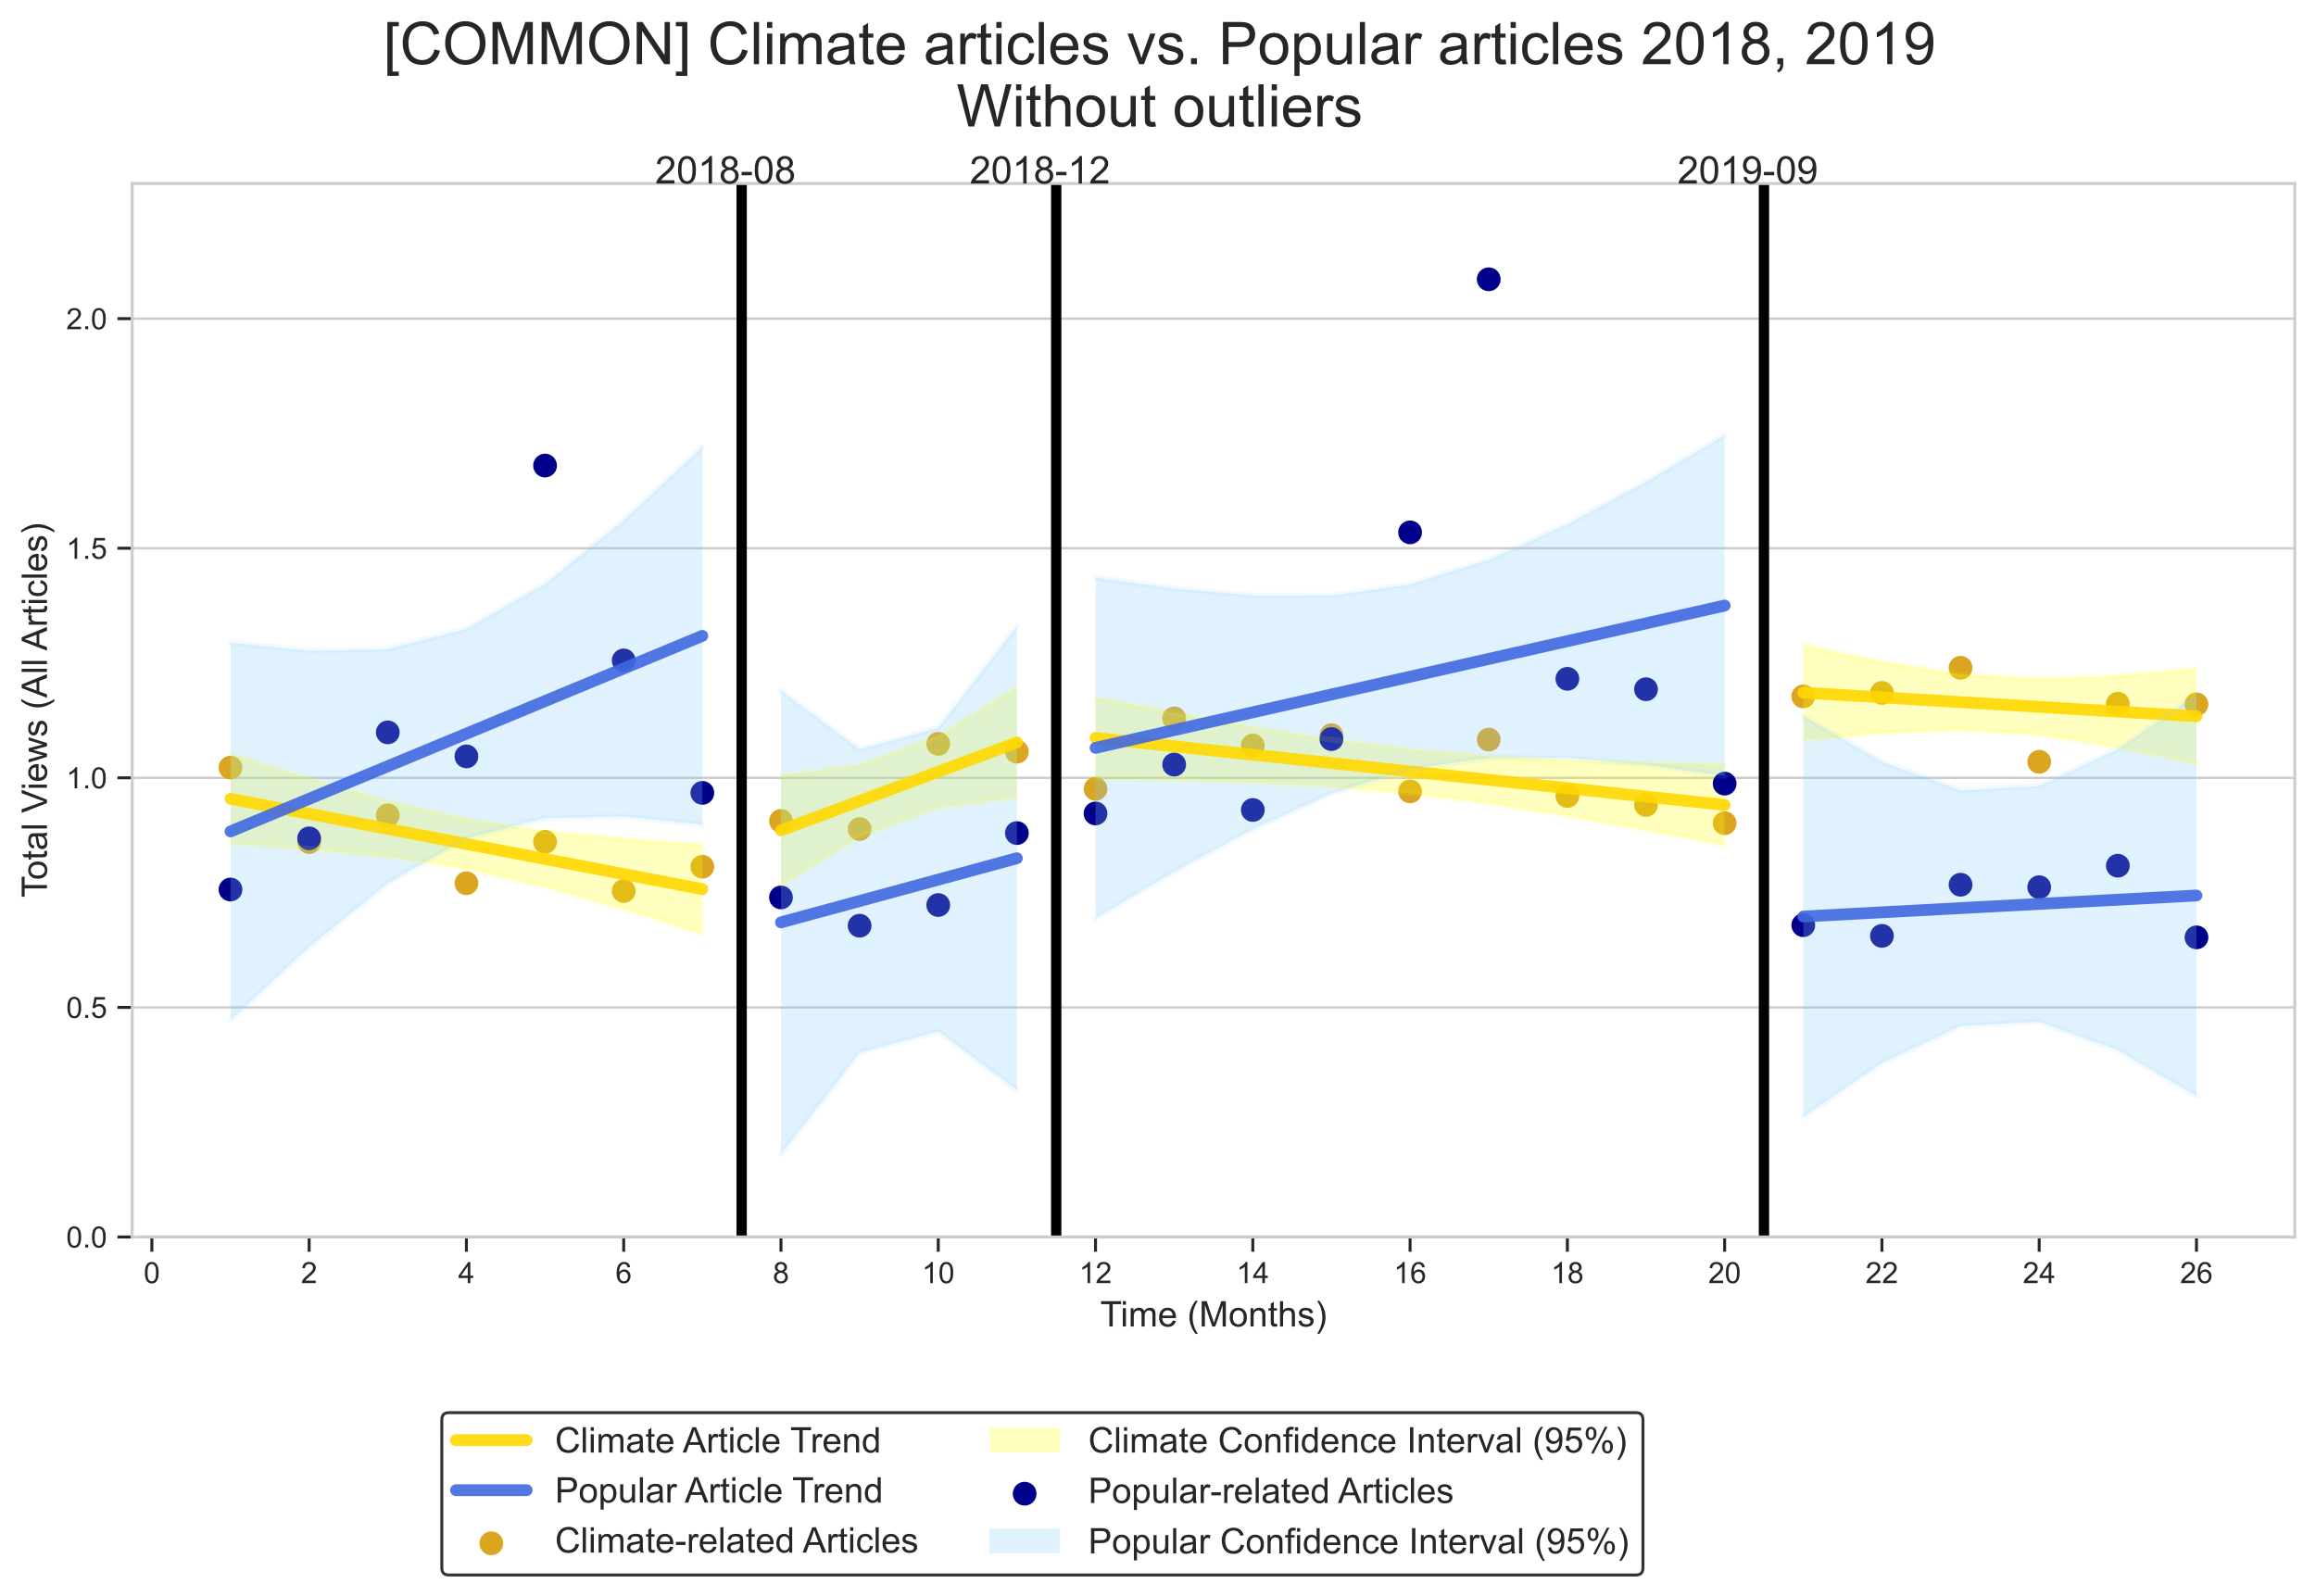 <?xml version="1.0" encoding="utf-8" standalone="no"?>
<!DOCTYPE svg PUBLIC "-//W3C//DTD SVG 1.1//EN"
  "http://www.w3.org/Graphics/SVG/1.1/DTD/svg11.dtd">
<!-- Created with matplotlib (https://matplotlib.org/) -->
<svg height="541.727pt" version="1.1" viewBox="0 0 785.914 541.727" width="785.914pt" xmlns="http://www.w3.org/2000/svg" xmlns:xlink="http://www.w3.org/1999/xlink">
 <defs>
  <style type="text/css">*{stroke-linecap:butt;stroke-linejoin:round;}</style>
 </defs>
 <g id="figure_1">
  <g id="patch_1">
   <path d="M 0 541.727 
L 785.914 541.727 
L 785.914 0 
L 0 0 
z
" style="fill:#ffffff;"/>
  </g>
  <g id="axes_1">
   <g id="patch_2">
    <path d="M 44.861 419.802 
L 778.714 419.802 
L 778.714 62.28 
L 44.861 62.28 
z
" style="fill:#ffffff;"/>
   </g>
   <g id="matplotlib.axis_1">
    <g id="xtick_1">
     <g id="line2d_1">
      <defs>
       <path d="M 0 0 
L 0 5 
" id="me5092e4386" style="stroke:#262626;"/>
      </defs>
      <g>
       <use style="fill:#262626;stroke:#262626;" x="51.533" xlink:href="#me5092e4386" y="419.802"/>
      </g>
     </g>
     <g id="text_1">
      <!-- 0 -->
      <g style="fill:#262626;" transform="translate(48.752 435.46)scale(0.1 -0.1)">
       <defs>
        <path d="M 4.156 35.297 
Q 4.156 48 6.766 55.734 
Q 9.375 63.484 14.516 67.672 
Q 19.672 71.875 27.484 71.875 
Q 33.25 71.875 37.594 69.547 
Q 41.938 67.234 44.766 62.859 
Q 47.609 58.5 49.219 52.219 
Q 50.828 45.953 50.828 35.297 
Q 50.828 22.703 48.234 14.969 
Q 45.656 7.234 40.5 3 
Q 35.359 -1.219 27.484 -1.219 
Q 17.141 -1.219 11.234 6.203 
Q 4.156 15.141 4.156 35.297 
z
M 13.188 35.297 
Q 13.188 17.672 17.312 11.828 
Q 21.438 6 27.484 6 
Q 33.547 6 37.672 11.859 
Q 41.797 17.719 41.797 35.297 
Q 41.797 52.984 37.672 58.781 
Q 33.547 64.594 27.391 64.594 
Q 21.344 64.594 17.719 59.469 
Q 13.188 52.938 13.188 35.297 
z
" id="ArialMT-48"/>
       </defs>
       <use xlink:href="#ArialMT-48"/>
      </g>
     </g>
    </g>
    <g id="xtick_2">
     <g id="line2d_2">
      <g>
       <use style="fill:#262626;stroke:#262626;" x="104.904" xlink:href="#me5092e4386" y="419.802"/>
      </g>
     </g>
     <g id="text_2">
      <!-- 2 -->
      <g style="fill:#262626;" transform="translate(102.123 435.46)scale(0.1 -0.1)">
       <defs>
        <path d="M 50.344 8.453 
L 50.344 0 
L 3.031 0 
Q 2.938 3.172 4.047 6.109 
Q 5.859 10.938 9.828 15.625 
Q 13.812 20.312 21.344 26.469 
Q 33.016 36.031 37.109 41.625 
Q 41.219 47.219 41.219 52.203 
Q 41.219 57.422 37.469 61 
Q 33.734 64.594 27.734 64.594 
Q 21.391 64.594 17.578 60.781 
Q 13.766 56.984 13.719 50.25 
L 4.688 51.172 
Q 5.609 61.281 11.656 66.578 
Q 17.719 71.875 27.938 71.875 
Q 38.234 71.875 44.234 66.156 
Q 50.25 60.453 50.25 52 
Q 50.25 47.703 48.484 43.547 
Q 46.734 39.406 42.656 34.812 
Q 38.578 30.219 29.109 22.219 
Q 21.188 15.578 18.938 13.203 
Q 16.703 10.844 15.234 8.453 
z
" id="ArialMT-50"/>
       </defs>
       <use xlink:href="#ArialMT-50"/>
      </g>
     </g>
    </g>
    <g id="xtick_3">
     <g id="line2d_3">
      <g>
       <use style="fill:#262626;stroke:#262626;" x="158.275" xlink:href="#me5092e4386" y="419.802"/>
      </g>
     </g>
     <g id="text_3">
      <!-- 4 -->
      <g style="fill:#262626;" transform="translate(155.494 435.46)scale(0.1 -0.1)">
       <defs>
        <path d="M 32.328 0 
L 32.328 17.141 
L 1.266 17.141 
L 1.266 25.203 
L 33.938 71.578 
L 41.109 71.578 
L 41.109 25.203 
L 50.781 25.203 
L 50.781 17.141 
L 41.109 17.141 
L 41.109 0 
z
M 32.328 25.203 
L 32.328 57.469 
L 9.906 25.203 
z
" id="ArialMT-52"/>
       </defs>
       <use xlink:href="#ArialMT-52"/>
      </g>
     </g>
    </g>
    <g id="xtick_4">
     <g id="line2d_4">
      <g>
       <use style="fill:#262626;stroke:#262626;" x="211.646" xlink:href="#me5092e4386" y="419.802"/>
      </g>
     </g>
     <g id="text_4">
      <!-- 6 -->
      <g style="fill:#262626;" transform="translate(208.866 435.46)scale(0.1 -0.1)">
       <defs>
        <path d="M 49.75 54.047 
L 41.016 53.375 
Q 39.844 58.547 37.703 60.891 
Q 34.125 64.656 28.906 64.656 
Q 24.703 64.656 21.531 62.312 
Q 17.391 59.281 14.984 53.469 
Q 12.594 47.656 12.5 36.922 
Q 15.672 41.75 20.266 44.094 
Q 24.859 46.438 29.891 46.438 
Q 38.672 46.438 44.844 39.969 
Q 51.031 33.5 51.031 23.25 
Q 51.031 16.5 48.125 10.719 
Q 45.219 4.938 40.141 1.859 
Q 35.062 -1.219 28.609 -1.219 
Q 17.625 -1.219 10.688 6.859 
Q 3.766 14.938 3.766 33.5 
Q 3.766 54.25 11.422 63.672 
Q 18.109 71.875 29.438 71.875 
Q 37.891 71.875 43.281 67.141 
Q 48.688 62.406 49.75 54.047 
z
M 13.875 23.188 
Q 13.875 18.656 15.797 14.5 
Q 17.719 10.359 21.188 8.172 
Q 24.656 6 28.469 6 
Q 34.031 6 38.031 10.484 
Q 42.047 14.984 42.047 22.703 
Q 42.047 30.125 38.078 34.391 
Q 34.125 38.672 28.125 38.672 
Q 22.172 38.672 18.016 34.391 
Q 13.875 30.125 13.875 23.188 
z
" id="ArialMT-54"/>
       </defs>
       <use xlink:href="#ArialMT-54"/>
      </g>
     </g>
    </g>
    <g id="xtick_5">
     <g id="line2d_5">
      <g>
       <use style="fill:#262626;stroke:#262626;" x="265.017" xlink:href="#me5092e4386" y="419.802"/>
      </g>
     </g>
     <g id="text_5">
      <!-- 8 -->
      <g style="fill:#262626;" transform="translate(262.237 435.46)scale(0.1 -0.1)">
       <defs>
        <path d="M 17.672 38.812 
Q 12.203 40.828 9.562 44.531 
Q 6.938 48.25 6.938 53.422 
Q 6.938 61.234 12.547 66.547 
Q 18.172 71.875 27.484 71.875 
Q 36.859 71.875 42.578 66.422 
Q 48.297 60.984 48.297 53.172 
Q 48.297 48.188 45.672 44.5 
Q 43.062 40.828 37.75 38.812 
Q 44.344 36.672 47.781 31.875 
Q 51.219 27.094 51.219 20.453 
Q 51.219 11.281 44.719 5.031 
Q 38.234 -1.219 27.641 -1.219 
Q 17.047 -1.219 10.547 5.047 
Q 4.047 11.328 4.047 20.703 
Q 4.047 27.688 7.594 32.391 
Q 11.141 37.109 17.672 38.812 
z
M 15.922 53.719 
Q 15.922 48.641 19.188 45.406 
Q 22.469 42.188 27.688 42.188 
Q 32.766 42.188 36.016 45.375 
Q 39.266 48.578 39.266 53.219 
Q 39.266 58.062 35.906 61.359 
Q 32.562 64.656 27.594 64.656 
Q 22.562 64.656 19.234 61.422 
Q 15.922 58.203 15.922 53.719 
z
M 13.094 20.656 
Q 13.094 16.891 14.875 13.375 
Q 16.656 9.859 20.172 7.922 
Q 23.688 6 27.734 6 
Q 34.031 6 38.125 10.047 
Q 42.234 14.109 42.234 20.359 
Q 42.234 26.703 38.016 30.859 
Q 33.797 35.016 27.438 35.016 
Q 21.234 35.016 17.156 30.906 
Q 13.094 26.812 13.094 20.656 
z
" id="ArialMT-56"/>
       </defs>
       <use xlink:href="#ArialMT-56"/>
      </g>
     </g>
    </g>
    <g id="xtick_6">
     <g id="line2d_6">
      <g>
       <use style="fill:#262626;stroke:#262626;" x="318.388" xlink:href="#me5092e4386" y="419.802"/>
      </g>
     </g>
     <g id="text_6">
      <!-- 10 -->
      <g style="fill:#262626;" transform="translate(312.827 435.46)scale(0.1 -0.1)">
       <defs>
        <path d="M 37.25 0 
L 28.469 0 
L 28.469 56 
Q 25.297 52.984 20.141 49.953 
Q 14.984 46.922 10.891 45.406 
L 10.891 53.906 
Q 18.266 57.375 23.781 62.297 
Q 29.297 67.234 31.594 71.875 
L 37.25 71.875 
z
" id="ArialMT-49"/>
       </defs>
       <use xlink:href="#ArialMT-49"/>
       <use x="55.615" xlink:href="#ArialMT-48"/>
      </g>
     </g>
    </g>
    <g id="xtick_7">
     <g id="line2d_7">
      <g>
       <use style="fill:#262626;stroke:#262626;" x="371.759" xlink:href="#me5092e4386" y="419.802"/>
      </g>
     </g>
     <g id="text_7">
      <!-- 12 -->
      <g style="fill:#262626;" transform="translate(366.199 435.46)scale(0.1 -0.1)">
       <use xlink:href="#ArialMT-49"/>
       <use x="55.615" xlink:href="#ArialMT-50"/>
      </g>
     </g>
    </g>
    <g id="xtick_8">
     <g id="line2d_8">
      <g>
       <use style="fill:#262626;stroke:#262626;" x="425.131" xlink:href="#me5092e4386" y="419.802"/>
      </g>
     </g>
     <g id="text_8">
      <!-- 14 -->
      <g style="fill:#262626;" transform="translate(419.57 435.46)scale(0.1 -0.1)">
       <use xlink:href="#ArialMT-49"/>
       <use x="55.615" xlink:href="#ArialMT-52"/>
      </g>
     </g>
    </g>
    <g id="xtick_9">
     <g id="line2d_9">
      <g>
       <use style="fill:#262626;stroke:#262626;" x="478.502" xlink:href="#me5092e4386" y="419.802"/>
      </g>
     </g>
     <g id="text_9">
      <!-- 16 -->
      <g style="fill:#262626;" transform="translate(472.941 435.46)scale(0.1 -0.1)">
       <use xlink:href="#ArialMT-49"/>
       <use x="55.615" xlink:href="#ArialMT-54"/>
      </g>
     </g>
    </g>
    <g id="xtick_10">
     <g id="line2d_10">
      <g>
       <use style="fill:#262626;stroke:#262626;" x="531.873" xlink:href="#me5092e4386" y="419.802"/>
      </g>
     </g>
     <g id="text_10">
      <!-- 18 -->
      <g style="fill:#262626;" transform="translate(526.312 435.46)scale(0.1 -0.1)">
       <use xlink:href="#ArialMT-49"/>
       <use x="55.615" xlink:href="#ArialMT-56"/>
      </g>
     </g>
    </g>
    <g id="xtick_11">
     <g id="line2d_11">
      <g>
       <use style="fill:#262626;stroke:#262626;" x="585.244" xlink:href="#me5092e4386" y="419.802"/>
      </g>
     </g>
     <g id="text_11">
      <!-- 20 -->
      <g style="fill:#262626;" transform="translate(579.683 435.46)scale(0.1 -0.1)">
       <use xlink:href="#ArialMT-50"/>
       <use x="55.615" xlink:href="#ArialMT-48"/>
      </g>
     </g>
    </g>
    <g id="xtick_12">
     <g id="line2d_12">
      <g>
       <use style="fill:#262626;stroke:#262626;" x="638.615" xlink:href="#me5092e4386" y="419.802"/>
      </g>
     </g>
     <g id="text_12">
      <!-- 22 -->
      <g style="fill:#262626;" transform="translate(633.054 435.46)scale(0.1 -0.1)">
       <use xlink:href="#ArialMT-50"/>
       <use x="55.615" xlink:href="#ArialMT-50"/>
      </g>
     </g>
    </g>
    <g id="xtick_13">
     <g id="line2d_13">
      <g>
       <use style="fill:#262626;stroke:#262626;" x="691.986" xlink:href="#me5092e4386" y="419.802"/>
      </g>
     </g>
     <g id="text_13">
      <!-- 24 -->
      <g style="fill:#262626;" transform="translate(686.425 435.46)scale(0.1 -0.1)">
       <use xlink:href="#ArialMT-50"/>
       <use x="55.615" xlink:href="#ArialMT-52"/>
      </g>
     </g>
    </g>
    <g id="xtick_14">
     <g id="line2d_14">
      <g>
       <use style="fill:#262626;stroke:#262626;" x="745.357" xlink:href="#me5092e4386" y="419.802"/>
      </g>
     </g>
     <g id="text_14">
      <!-- 26 -->
      <g style="fill:#262626;" transform="translate(739.796 435.46)scale(0.1 -0.1)">
       <use xlink:href="#ArialMT-50"/>
       <use x="55.615" xlink:href="#ArialMT-54"/>
      </g>
     </g>
    </g>
    <g id="xtick_15">
     <g id="line2d_15"/>
    </g>
    <g id="xtick_16">
     <g id="line2d_16"/>
    </g>
    <g id="xtick_17">
     <g id="line2d_17"/>
    </g>
    <g id="xtick_18">
     <g id="line2d_18"/>
    </g>
    <g id="xtick_19">
     <g id="line2d_19"/>
    </g>
    <g id="xtick_20">
     <g id="line2d_20"/>
    </g>
    <g id="xtick_21">
     <g id="line2d_21"/>
    </g>
    <g id="xtick_22">
     <g id="line2d_22"/>
    </g>
    <g id="xtick_23">
     <g id="line2d_23"/>
    </g>
    <g id="xtick_24">
     <g id="line2d_24"/>
    </g>
    <g id="xtick_25">
     <g id="line2d_25"/>
    </g>
    <g id="xtick_26">
     <g id="line2d_26"/>
    </g>
    <g id="xtick_27">
     <g id="line2d_27"/>
    </g>
    <g id="xtick_28">
     <g id="line2d_28"/>
    </g>
    <g id="xtick_29">
     <g id="line2d_29"/>
    </g>
    <g id="xtick_30">
     <g id="line2d_30"/>
    </g>
    <g id="xtick_31">
     <g id="line2d_31"/>
    </g>
    <g id="xtick_32">
     <g id="line2d_32"/>
    </g>
    <g id="xtick_33">
     <g id="line2d_33"/>
    </g>
    <g id="xtick_34">
     <g id="line2d_34"/>
    </g>
    <g id="xtick_35">
     <g id="line2d_35"/>
    </g>
    <g id="xtick_36">
     <g id="line2d_36"/>
    </g>
    <g id="xtick_37">
     <g id="line2d_37"/>
    </g>
    <g id="xtick_38">
     <g id="line2d_38"/>
    </g>
    <g id="xtick_39">
     <g id="line2d_39"/>
    </g>
    <g id="xtick_40">
     <g id="line2d_40"/>
    </g>
    <g id="xtick_41">
     <g id="line2d_41"/>
    </g>
    <g id="xtick_42">
     <g id="line2d_42"/>
    </g>
    <g id="xtick_43">
     <g id="line2d_43"/>
    </g>
    <g id="xtick_44">
     <g id="line2d_44"/>
    </g>
    <g id="xtick_45">
     <g id="line2d_45"/>
    </g>
    <g id="xtick_46">
     <g id="line2d_46"/>
    </g>
    <g id="xtick_47">
     <g id="line2d_47"/>
    </g>
    <g id="xtick_48">
     <g id="line2d_48"/>
    </g>
    <g id="xtick_49">
     <g id="line2d_49"/>
    </g>
    <g id="xtick_50">
     <g id="line2d_50"/>
    </g>
    <g id="xtick_51">
     <g id="line2d_51"/>
    </g>
    <g id="xtick_52">
     <g id="line2d_52"/>
    </g>
    <g id="xtick_53">
     <g id="line2d_53"/>
    </g>
    <g id="xtick_54">
     <g id="line2d_54"/>
    </g>
    <g id="xtick_55">
     <g id="line2d_55"/>
    </g>
    <g id="text_15">
     <!-- Time (Months) -->
     <g style="fill:#262626;" transform="translate(373.344 450.183)scale(0.12 -0.12)">
      <defs>
       <path d="M 25.922 0 
L 25.922 63.141 
L 2.344 63.141 
L 2.344 71.578 
L 59.078 71.578 
L 59.078 63.141 
L 35.406 63.141 
L 35.406 0 
z
" id="ArialMT-84"/>
       <path d="M 6.641 61.469 
L 6.641 71.578 
L 15.438 71.578 
L 15.438 61.469 
z
M 6.641 0 
L 6.641 51.859 
L 15.438 51.859 
L 15.438 0 
z
" id="ArialMT-105"/>
       <path d="M 6.594 0 
L 6.594 51.859 
L 14.453 51.859 
L 14.453 44.578 
Q 16.891 48.391 20.938 50.703 
Q 25 53.031 30.172 53.031 
Q 35.938 53.031 39.625 50.641 
Q 43.312 48.25 44.828 43.953 
Q 50.984 53.031 60.844 53.031 
Q 68.562 53.031 72.703 48.75 
Q 76.859 44.484 76.859 35.594 
L 76.859 0 
L 68.109 0 
L 68.109 32.672 
Q 68.109 37.938 67.25 40.25 
Q 66.406 42.578 64.156 43.984 
Q 61.922 45.406 58.891 45.406 
Q 53.422 45.406 49.797 41.766 
Q 46.188 38.141 46.188 30.125 
L 46.188 0 
L 37.406 0 
L 37.406 33.688 
Q 37.406 39.547 35.25 42.469 
Q 33.109 45.406 28.219 45.406 
Q 24.516 45.406 21.359 43.453 
Q 18.219 41.5 16.797 37.734 
Q 15.375 33.984 15.375 26.906 
L 15.375 0 
z
" id="ArialMT-109"/>
       <path d="M 42.094 16.703 
L 51.172 15.578 
Q 49.031 7.625 43.219 3.219 
Q 37.406 -1.172 28.375 -1.172 
Q 17 -1.172 10.328 5.828 
Q 3.656 12.844 3.656 25.484 
Q 3.656 38.578 10.391 45.797 
Q 17.141 53.031 27.875 53.031 
Q 38.281 53.031 44.875 45.953 
Q 51.469 38.875 51.469 26.031 
Q 51.469 25.25 51.422 23.688 
L 12.75 23.688 
Q 13.234 15.141 17.578 10.594 
Q 21.922 6.062 28.422 6.062 
Q 33.25 6.062 36.672 8.594 
Q 40.094 11.141 42.094 16.703 
z
M 13.234 30.906 
L 42.188 30.906 
Q 41.609 37.453 38.875 40.719 
Q 34.672 45.797 27.984 45.797 
Q 21.922 45.797 17.797 41.75 
Q 13.672 37.703 13.234 30.906 
z
" id="ArialMT-101"/>
       <path id="ArialMT-32"/>
       <path d="M 23.391 -21.047 
Q 16.109 -11.859 11.078 0.438 
Q 6.062 12.75 6.062 25.922 
Q 6.062 37.547 9.812 48.188 
Q 14.203 60.547 23.391 72.797 
L 29.688 72.797 
Q 23.781 62.641 21.875 58.297 
Q 18.891 51.562 17.188 44.234 
Q 15.094 35.109 15.094 25.875 
Q 15.094 2.391 29.688 -21.047 
z
" id="ArialMT-40"/>
       <path d="M 7.422 0 
L 7.422 71.578 
L 21.688 71.578 
L 38.625 20.906 
Q 40.969 13.812 42.047 10.297 
Q 43.266 14.203 45.844 21.781 
L 62.984 71.578 
L 75.734 71.578 
L 75.734 0 
L 66.609 0 
L 66.609 59.906 
L 45.797 0 
L 37.25 0 
L 16.547 60.938 
L 16.547 0 
z
" id="ArialMT-77"/>
       <path d="M 3.328 25.922 
Q 3.328 40.328 11.328 47.266 
Q 18.016 53.031 27.641 53.031 
Q 38.328 53.031 45.109 46.016 
Q 51.906 39.016 51.906 26.656 
Q 51.906 16.656 48.906 10.906 
Q 45.906 5.172 40.156 2 
Q 34.422 -1.172 27.641 -1.172 
Q 16.75 -1.172 10.031 5.812 
Q 3.328 12.797 3.328 25.922 
z
M 12.359 25.922 
Q 12.359 15.969 16.703 11.016 
Q 21.047 6.062 27.641 6.062 
Q 34.188 6.062 38.531 11.031 
Q 42.875 16.016 42.875 26.219 
Q 42.875 35.844 38.5 40.797 
Q 34.125 45.75 27.641 45.75 
Q 21.047 45.75 16.703 40.812 
Q 12.359 35.891 12.359 25.922 
z
" id="ArialMT-111"/>
       <path d="M 6.594 0 
L 6.594 51.859 
L 14.5 51.859 
L 14.5 44.484 
Q 20.219 53.031 31 53.031 
Q 35.688 53.031 39.625 51.344 
Q 43.562 49.656 45.516 46.922 
Q 47.469 44.188 48.25 40.438 
Q 48.734 37.984 48.734 31.891 
L 48.734 0 
L 39.938 0 
L 39.938 31.547 
Q 39.938 36.922 38.906 39.578 
Q 37.891 42.234 35.281 43.812 
Q 32.672 45.406 29.156 45.406 
Q 23.531 45.406 19.453 41.844 
Q 15.375 38.281 15.375 28.328 
L 15.375 0 
z
" id="ArialMT-110"/>
       <path d="M 25.781 7.859 
L 27.047 0.094 
Q 23.344 -0.688 20.406 -0.688 
Q 15.625 -0.688 12.984 0.828 
Q 10.359 2.344 9.281 4.812 
Q 8.203 7.281 8.203 15.188 
L 8.203 45.016 
L 1.766 45.016 
L 1.766 51.859 
L 8.203 51.859 
L 8.203 64.703 
L 16.938 69.969 
L 16.938 51.859 
L 25.781 51.859 
L 25.781 45.016 
L 16.938 45.016 
L 16.938 14.703 
Q 16.938 10.938 17.406 9.859 
Q 17.875 8.797 18.922 8.156 
Q 19.969 7.516 21.922 7.516 
Q 23.391 7.516 25.781 7.859 
z
" id="ArialMT-116"/>
       <path d="M 6.594 0 
L 6.594 71.578 
L 15.375 71.578 
L 15.375 45.906 
Q 21.531 53.031 30.906 53.031 
Q 36.672 53.031 40.922 50.75 
Q 45.172 48.484 47 44.484 
Q 48.828 40.484 48.828 32.859 
L 48.828 0 
L 40.047 0 
L 40.047 32.859 
Q 40.047 39.453 37.188 42.453 
Q 34.328 45.453 29.109 45.453 
Q 25.203 45.453 21.75 43.422 
Q 18.312 41.406 16.844 37.938 
Q 15.375 34.469 15.375 28.375 
L 15.375 0 
z
" id="ArialMT-104"/>
       <path d="M 3.078 15.484 
L 11.766 16.844 
Q 12.5 11.625 15.844 8.844 
Q 19.188 6.062 25.203 6.062 
Q 31.25 6.062 34.172 8.516 
Q 37.109 10.984 37.109 14.312 
Q 37.109 17.281 34.516 19 
Q 32.719 20.172 25.531 21.969 
Q 15.875 24.422 12.141 26.203 
Q 8.406 27.984 6.469 31.125 
Q 4.547 34.281 4.547 38.094 
Q 4.547 41.547 6.125 44.5 
Q 7.719 47.469 10.453 49.422 
Q 12.5 50.922 16.031 51.969 
Q 19.578 53.031 23.641 53.031 
Q 29.734 53.031 34.344 51.266 
Q 38.969 49.516 41.156 46.5 
Q 43.359 43.5 44.188 38.484 
L 35.594 37.312 
Q 35.016 41.312 32.203 43.547 
Q 29.391 45.797 24.266 45.797 
Q 18.219 45.797 15.625 43.797 
Q 13.031 41.797 13.031 39.109 
Q 13.031 37.406 14.109 36.031 
Q 15.188 34.625 17.484 33.688 
Q 18.797 33.203 25.25 31.453 
Q 34.578 28.953 38.25 27.359 
Q 41.938 25.781 44.031 22.75 
Q 46.141 19.734 46.141 15.234 
Q 46.141 10.844 43.578 6.953 
Q 41.016 3.078 36.172 0.953 
Q 31.344 -1.172 25.25 -1.172 
Q 15.141 -1.172 9.844 3.031 
Q 4.547 7.234 3.078 15.484 
z
" id="ArialMT-115"/>
       <path d="M 12.359 -21.047 
L 6.062 -21.047 
Q 20.656 2.391 20.656 25.875 
Q 20.656 35.062 18.562 44.094 
Q 16.891 51.422 13.922 58.156 
Q 12.016 62.547 6.062 72.797 
L 12.359 72.797 
Q 21.531 60.547 25.922 48.188 
Q 29.688 37.547 29.688 25.922 
Q 29.688 12.75 24.625 0.438 
Q 19.578 -11.859 12.359 -21.047 
z
" id="ArialMT-41"/>
      </defs>
      <use xlink:href="#ArialMT-84"/>
      <use x="57.334" xlink:href="#ArialMT-105"/>
      <use x="79.551" xlink:href="#ArialMT-109"/>
      <use x="162.852" xlink:href="#ArialMT-101"/>
      <use x="218.467" xlink:href="#ArialMT-32"/>
      <use x="246.25" xlink:href="#ArialMT-40"/>
      <use x="279.551" xlink:href="#ArialMT-77"/>
      <use x="362.852" xlink:href="#ArialMT-111"/>
      <use x="418.467" xlink:href="#ArialMT-110"/>
      <use x="474.082" xlink:href="#ArialMT-116"/>
      <use x="501.865" xlink:href="#ArialMT-104"/>
      <use x="557.48" xlink:href="#ArialMT-115"/>
      <use x="607.48" xlink:href="#ArialMT-41"/>
     </g>
    </g>
   </g>
   <g id="matplotlib.axis_2">
    <g id="ytick_1">
     <g id="line2d_56">
      <path clip-path="url(#p988397bed1)" d="M 44.861 419.802 
L 778.714 419.802 
" style="fill:none;stroke:#cccccc;stroke-linecap:round;stroke-width:0.8;"/>
     </g>
     <g id="line2d_57">
      <defs>
       <path d="M 0 0 
L -5 0 
" id="m071639ab6f" style="stroke:#262626;"/>
      </defs>
      <g>
       <use style="fill:#262626;stroke:#262626;" x="44.861" xlink:href="#m071639ab6f" y="419.802"/>
      </g>
     </g>
     <g id="text_16">
      <!-- 0.0 -->
      <g style="fill:#262626;" transform="translate(22.461 423.381)scale(0.1 -0.1)">
       <defs>
        <path d="M 9.078 0 
L 9.078 10.016 
L 19.094 10.016 
L 19.094 0 
z
" id="ArialMT-46"/>
       </defs>
       <use xlink:href="#ArialMT-48"/>
       <use x="55.615" xlink:href="#ArialMT-46"/>
       <use x="83.398" xlink:href="#ArialMT-48"/>
      </g>
     </g>
    </g>
    <g id="ytick_2">
     <g id="line2d_58">
      <path clip-path="url(#p988397bed1)" d="M 44.861 341.888 
L 778.714 341.888 
" style="fill:none;stroke:#cccccc;stroke-linecap:round;stroke-width:0.8;"/>
     </g>
     <g id="line2d_59">
      <g>
       <use style="fill:#262626;stroke:#262626;" x="44.861" xlink:href="#m071639ab6f" y="341.888"/>
      </g>
     </g>
     <g id="text_17">
      <!-- 0.5 -->
      <g style="fill:#262626;" transform="translate(22.461 345.467)scale(0.1 -0.1)">
       <defs>
        <path d="M 4.156 18.75 
L 13.375 19.531 
Q 14.406 12.797 18.141 9.391 
Q 21.875 6 27.156 6 
Q 33.5 6 37.891 10.781 
Q 42.281 15.578 42.281 23.484 
Q 42.281 31 38.062 35.344 
Q 33.844 39.703 27 39.703 
Q 22.75 39.703 19.328 37.766 
Q 15.922 35.844 13.969 32.766 
L 5.719 33.844 
L 12.641 70.609 
L 48.25 70.609 
L 48.25 62.203 
L 19.672 62.203 
L 15.828 42.969 
Q 22.266 47.469 29.344 47.469 
Q 38.719 47.469 45.156 40.969 
Q 51.609 34.469 51.609 24.266 
Q 51.609 14.547 45.953 7.469 
Q 39.062 -1.219 27.156 -1.219 
Q 17.391 -1.219 11.203 4.25 
Q 5.031 9.719 4.156 18.75 
z
" id="ArialMT-53"/>
       </defs>
       <use xlink:href="#ArialMT-48"/>
       <use x="55.615" xlink:href="#ArialMT-46"/>
       <use x="83.398" xlink:href="#ArialMT-53"/>
      </g>
     </g>
    </g>
    <g id="ytick_3">
     <g id="line2d_60">
      <path clip-path="url(#p988397bed1)" d="M 44.861 263.975 
L 778.714 263.975 
" style="fill:none;stroke:#cccccc;stroke-linecap:round;stroke-width:0.8;"/>
     </g>
     <g id="line2d_61">
      <g>
       <use style="fill:#262626;stroke:#262626;" x="44.861" xlink:href="#m071639ab6f" y="263.975"/>
      </g>
     </g>
     <g id="text_18">
      <!-- 1.0 -->
      <g style="fill:#262626;" transform="translate(22.461 267.554)scale(0.1 -0.1)">
       <use xlink:href="#ArialMT-49"/>
       <use x="55.615" xlink:href="#ArialMT-46"/>
       <use x="83.398" xlink:href="#ArialMT-48"/>
      </g>
     </g>
    </g>
    <g id="ytick_4">
     <g id="line2d_62">
      <path clip-path="url(#p988397bed1)" d="M 44.861 186.061 
L 778.714 186.061 
" style="fill:none;stroke:#cccccc;stroke-linecap:round;stroke-width:0.8;"/>
     </g>
     <g id="line2d_63">
      <g>
       <use style="fill:#262626;stroke:#262626;" x="44.861" xlink:href="#m071639ab6f" y="186.061"/>
      </g>
     </g>
     <g id="text_19">
      <!-- 1.5 -->
      <g style="fill:#262626;" transform="translate(22.461 189.64)scale(0.1 -0.1)">
       <use xlink:href="#ArialMT-49"/>
       <use x="55.615" xlink:href="#ArialMT-46"/>
       <use x="83.398" xlink:href="#ArialMT-53"/>
      </g>
     </g>
    </g>
    <g id="ytick_5">
     <g id="line2d_64">
      <path clip-path="url(#p988397bed1)" d="M 44.861 108.148 
L 778.714 108.148 
" style="fill:none;stroke:#cccccc;stroke-linecap:round;stroke-width:0.8;"/>
     </g>
     <g id="line2d_65">
      <g>
       <use style="fill:#262626;stroke:#262626;" x="44.861" xlink:href="#m071639ab6f" y="108.148"/>
      </g>
     </g>
     <g id="text_20">
      <!-- 2.0 -->
      <g style="fill:#262626;" transform="translate(22.461 111.727)scale(0.1 -0.1)">
       <use xlink:href="#ArialMT-50"/>
       <use x="55.615" xlink:href="#ArialMT-46"/>
       <use x="83.398" xlink:href="#ArialMT-48"/>
      </g>
     </g>
    </g>
    <g id="text_21">
     <!-- Total Views (All Articles) -->
     <g style="fill:#262626;" transform="translate(15.936 304.616)rotate(-90)scale(0.12 -0.12)">
      <defs>
       <path d="M 40.438 6.391 
Q 35.547 2.25 31.031 0.531 
Q 26.516 -1.172 21.344 -1.172 
Q 12.797 -1.172 8.203 3 
Q 3.609 7.172 3.609 13.672 
Q 3.609 17.484 5.344 20.625 
Q 7.078 23.781 9.891 25.688 
Q 12.703 27.594 16.219 28.562 
Q 18.797 29.25 24.031 29.891 
Q 34.672 31.156 39.703 32.906 
Q 39.75 34.719 39.75 35.203 
Q 39.75 40.578 37.25 42.781 
Q 33.891 45.75 27.25 45.75 
Q 21.047 45.75 18.094 43.578 
Q 15.141 41.406 13.719 35.891 
L 5.125 37.062 
Q 6.297 42.578 8.984 45.969 
Q 11.672 49.359 16.75 51.188 
Q 21.828 53.031 28.516 53.031 
Q 35.156 53.031 39.297 51.469 
Q 43.453 49.906 45.406 47.531 
Q 47.359 45.172 48.141 41.547 
Q 48.578 39.312 48.578 33.453 
L 48.578 21.734 
Q 48.578 9.469 49.141 6.219 
Q 49.703 2.984 51.375 0 
L 42.188 0 
Q 40.828 2.734 40.438 6.391 
z
M 39.703 26.031 
Q 34.906 24.078 25.344 22.703 
Q 19.922 21.922 17.672 20.938 
Q 15.438 19.969 14.203 18.094 
Q 12.984 16.219 12.984 13.922 
Q 12.984 10.406 15.641 8.062 
Q 18.312 5.719 23.438 5.719 
Q 28.516 5.719 32.469 7.938 
Q 36.422 10.156 38.281 14.016 
Q 39.703 17 39.703 22.797 
z
" id="ArialMT-97"/>
       <path d="M 6.391 0 
L 6.391 71.578 
L 15.188 71.578 
L 15.188 0 
z
" id="ArialMT-108"/>
       <path d="M 28.172 0 
L 0.438 71.578 
L 10.688 71.578 
L 29.297 19.578 
Q 31.547 13.328 33.062 7.859 
Q 34.719 13.719 36.922 19.578 
L 56.25 71.578 
L 65.922 71.578 
L 37.891 0 
z
" id="ArialMT-86"/>
       <path d="M 16.156 0 
L 0.297 51.859 
L 9.375 51.859 
L 17.625 21.922 
L 20.703 10.797 
Q 20.906 11.625 23.391 21.484 
L 31.641 51.859 
L 40.672 51.859 
L 48.438 21.781 
L 51.031 11.859 
L 54 21.875 
L 62.891 51.859 
L 71.438 51.859 
L 55.219 0 
L 46.094 0 
L 37.844 31.062 
L 35.844 39.891 
L 25.344 0 
z
" id="ArialMT-119"/>
       <path d="M -0.141 0 
L 27.344 71.578 
L 37.547 71.578 
L 66.844 0 
L 56.062 0 
L 47.703 21.688 
L 17.781 21.688 
L 9.906 0 
z
M 20.516 29.391 
L 44.781 29.391 
L 37.312 49.219 
Q 33.891 58.25 32.234 64.062 
Q 30.859 57.172 28.375 50.391 
z
" id="ArialMT-65"/>
       <path d="M 6.5 0 
L 6.5 51.859 
L 14.406 51.859 
L 14.406 44 
Q 17.438 49.516 20 51.266 
Q 22.562 53.031 25.641 53.031 
Q 30.078 53.031 34.672 50.203 
L 31.641 42.047 
Q 28.422 43.953 25.203 43.953 
Q 22.312 43.953 20.016 42.219 
Q 17.719 40.484 16.75 37.406 
Q 15.281 32.719 15.281 27.156 
L 15.281 0 
z
" id="ArialMT-114"/>
       <path d="M 40.438 19 
L 49.078 17.875 
Q 47.656 8.938 41.812 3.875 
Q 35.984 -1.172 27.484 -1.172 
Q 16.844 -1.172 10.375 5.781 
Q 3.906 12.75 3.906 25.734 
Q 3.906 34.125 6.688 40.422 
Q 9.469 46.734 15.156 49.875 
Q 20.844 53.031 27.547 53.031 
Q 35.984 53.031 41.359 48.75 
Q 46.734 44.484 48.25 36.625 
L 39.703 35.297 
Q 38.484 40.531 35.375 43.156 
Q 32.281 45.797 27.875 45.797 
Q 21.234 45.797 17.078 41.031 
Q 12.938 36.281 12.938 25.984 
Q 12.938 15.531 16.938 10.797 
Q 20.953 6.062 27.391 6.062 
Q 32.562 6.062 36.031 9.234 
Q 39.5 12.406 40.438 19 
z
" id="ArialMT-99"/>
      </defs>
      <use xlink:href="#ArialMT-84"/>
      <use x="49.959" xlink:href="#ArialMT-111"/>
      <use x="105.574" xlink:href="#ArialMT-116"/>
      <use x="133.357" xlink:href="#ArialMT-97"/>
      <use x="188.973" xlink:href="#ArialMT-108"/>
      <use x="211.189" xlink:href="#ArialMT-32"/>
      <use x="238.973" xlink:href="#ArialMT-86"/>
      <use x="303.922" xlink:href="#ArialMT-105"/>
      <use x="326.139" xlink:href="#ArialMT-101"/>
      <use x="381.754" xlink:href="#ArialMT-119"/>
      <use x="453.971" xlink:href="#ArialMT-115"/>
      <use x="503.971" xlink:href="#ArialMT-32"/>
      <use x="531.754" xlink:href="#ArialMT-40"/>
      <use x="565.055" xlink:href="#ArialMT-65"/>
      <use x="631.754" xlink:href="#ArialMT-108"/>
      <use x="653.971" xlink:href="#ArialMT-108"/>
      <use x="676.188" xlink:href="#ArialMT-32"/>
      <use x="698.471" xlink:href="#ArialMT-65"/>
      <use x="765.17" xlink:href="#ArialMT-114"/>
      <use x="798.471" xlink:href="#ArialMT-116"/>
      <use x="826.254" xlink:href="#ArialMT-105"/>
      <use x="848.471" xlink:href="#ArialMT-99"/>
      <use x="898.471" xlink:href="#ArialMT-108"/>
      <use x="920.688" xlink:href="#ArialMT-101"/>
      <use x="976.303" xlink:href="#ArialMT-115"/>
      <use x="1026.303" xlink:href="#ArialMT-41"/>
     </g>
    </g>
   </g>
   <g id="PathCollection_1">
    <defs>
     <path d="M 0 3.536 
C 0.938 3.536 1.837 3.163 2.5 2.5 
C 3.163 1.837 3.536 0.938 3.536 0 
C 3.536 -0.938 3.163 -1.837 2.5 -2.5 
C 1.837 -3.163 0.938 -3.536 0 -3.536 
C -0.938 -3.536 -1.837 -3.163 -2.5 -2.5 
C -3.163 -1.837 -3.536 -0.938 -3.536 0 
C -3.536 0.938 -3.163 1.837 -2.5 2.5 
C -1.837 3.163 -0.938 3.536 0 3.536 
z
" id="m1877b82b9e" style="stroke:#daa520;"/>
    </defs>
    <g clip-path="url(#p988397bed1)">
     <use style="fill:#daa520;stroke:#daa520;" x="78.218" xlink:href="#m1877b82b9e" y="260.513"/>
     <use style="fill:#daa520;stroke:#daa520;" x="104.904" xlink:href="#m1877b82b9e" y="285.778"/>
     <use style="fill:#daa520;stroke:#daa520;" x="131.589" xlink:href="#m1877b82b9e" y="276.699"/>
     <use style="fill:#daa520;stroke:#daa520;" x="158.275" xlink:href="#m1877b82b9e" y="299.75"/>
     <use style="fill:#daa520;stroke:#daa520;" x="184.96" xlink:href="#m1877b82b9e" y="285.711"/>
     <use style="fill:#daa520;stroke:#daa520;" x="211.646" xlink:href="#m1877b82b9e" y="302.378"/>
     <use style="fill:#daa520;stroke:#daa520;" x="238.332" xlink:href="#m1877b82b9e" y="294.144"/>
     <use style="fill:#daa520;stroke:#daa520;" x="265.017" xlink:href="#m1877b82b9e" y="278.607"/>
     <use style="fill:#daa520;stroke:#daa520;" x="291.703" xlink:href="#m1877b82b9e" y="281.354"/>
     <use style="fill:#daa520;stroke:#daa520;" x="318.388" xlink:href="#m1877b82b9e" y="252.443"/>
     <use style="fill:#daa520;stroke:#daa520;" x="345.074" xlink:href="#m1877b82b9e" y="255.115"/>
     <use style="fill:#daa520;stroke:#daa520;" x="371.759" xlink:href="#m1877b82b9e" y="267.731"/>
     <use style="fill:#daa520;stroke:#daa520;" x="398.445" xlink:href="#m1877b82b9e" y="243.787"/>
     <use style="fill:#daa520;stroke:#daa520;" x="425.131" xlink:href="#m1877b82b9e" y="253"/>
     <use style="fill:#daa520;stroke:#daa520;" x="451.816" xlink:href="#m1877b82b9e" y="249.505"/>
     <use style="fill:#daa520;stroke:#daa520;" x="478.502" xlink:href="#m1877b82b9e" y="268.585"/>
     <use style="fill:#daa520;stroke:#daa520;" x="505.187" xlink:href="#m1877b82b9e" y="251.01"/>
     <use style="fill:#daa520;stroke:#daa520;" x="531.873" xlink:href="#m1877b82b9e" y="270.155"/>
     <use style="fill:#daa520;stroke:#daa520;" x="558.558" xlink:href="#m1877b82b9e" y="273.182"/>
     <use style="fill:#daa520;stroke:#daa520;" x="585.244" xlink:href="#m1877b82b9e" y="279.366"/>
     <use style="fill:#daa520;stroke:#daa520;" x="611.93" xlink:href="#m1877b82b9e" y="236.348"/>
     <use style="fill:#daa520;stroke:#daa520;" x="638.615" xlink:href="#m1877b82b9e" y="235.161"/>
     <use style="fill:#daa520;stroke:#daa520;" x="665.301" xlink:href="#m1877b82b9e" y="226.633"/>
     <use style="fill:#daa520;stroke:#daa520;" x="691.986" xlink:href="#m1877b82b9e" y="258.544"/>
     <use style="fill:#daa520;stroke:#daa520;" x="718.672" xlink:href="#m1877b82b9e" y="238.819"/>
     <use style="fill:#daa520;stroke:#daa520;" x="745.357" xlink:href="#m1877b82b9e" y="239.029"/>
    </g>
   </g>
   <g id="PolyCollection_1">
    <path clip-path="url(#p988397bed1)" d="M 78.218 286.229 
L 78.218 286.229 
L 104.904 288.077 
L 131.589 290.702 
L 158.275 294.821 
L 184.96 300.923 
L 211.646 308.521 
L 238.332 316.894 
L 238.332 316.894 
L 238.332 286.621 
L 211.646 284.772 
L 184.96 282.148 
L 158.275 278.028 
L 131.589 271.926 
L 104.904 264.329 
L 78.218 255.955 
z
" style="fill:#ffff00;fill-opacity:0.25;"/>
   </g>
   <g id="PolyCollection_2">
    <path clip-path="url(#p988397bed1)" d="M 265.017 300.374 
L 265.017 300.374 
L 291.703 284.017 
L 318.388 274.078 
L 345.074 270.558 
L 345.074 270.558 
L 345.074 233.385 
L 318.388 249.743 
L 291.703 259.681 
L 265.017 263.201 
z
" style="fill:#ffff00;fill-opacity:0.25;"/>
   </g>
   <g id="PolyCollection_3">
    <path clip-path="url(#p988397bed1)" d="M 371.759 264.098 
L 371.759 264.098 
L 398.445 264.638 
L 425.131 265.495 
L 451.816 266.912 
L 478.502 269.218 
L 505.187 272.597 
L 531.873 276.865 
L 558.558 281.692 
L 585.244 286.837 
L 585.244 286.837 
L 585.244 259.528 
L 558.558 258.989 
L 531.873 258.131 
L 505.187 256.715 
L 478.502 254.408 
L 451.816 251.03 
L 425.131 246.762 
L 398.445 241.935 
L 371.759 236.79 
z
" style="fill:#ffff00;fill-opacity:0.25;"/>
   </g>
   <g id="PolyCollection_4">
    <path clip-path="url(#p988397bed1)" d="M 611.93 251.146 
L 611.93 251.146 
L 638.615 248.747 
L 665.301 247.735 
L 691.986 249.343 
L 718.672 253.572 
L 745.357 259.188 
L 745.357 259.188 
L 745.357 227.032 
L 718.672 229.431 
L 691.986 230.443 
L 665.301 228.835 
L 638.615 224.606 
L 611.93 218.99 
z
" style="fill:#ffff00;fill-opacity:0.25;"/>
   </g>
   <g id="PathCollection_2">
    <defs>
     <path d="M 0 3.536 
C 0.938 3.536 1.837 3.163 2.5 2.5 
C 3.163 1.837 3.536 0.938 3.536 0 
C 3.536 -0.938 3.163 -1.837 2.5 -2.5 
C 1.837 -3.163 0.938 -3.536 0 -3.536 
C -0.938 -3.536 -1.837 -3.163 -2.5 -2.5 
C -3.163 -1.837 -3.536 -0.938 -3.536 0 
C -3.536 0.938 -3.163 1.837 -2.5 2.5 
C -1.837 3.163 -0.938 3.536 0 3.536 
z
" id="m9cfa2b6a77" style="stroke:#00008b;"/>
    </defs>
    <g clip-path="url(#p988397bed1)">
     <use style="fill:#00008b;stroke:#00008b;" x="78.218" xlink:href="#m9cfa2b6a77" y="301.887"/>
     <use style="fill:#00008b;stroke:#00008b;" x="104.904" xlink:href="#m9cfa2b6a77" y="284.522"/>
     <use style="fill:#00008b;stroke:#00008b;" x="131.589" xlink:href="#m9cfa2b6a77" y="248.551"/>
     <use style="fill:#00008b;stroke:#00008b;" x="158.275" xlink:href="#m9cfa2b6a77" y="256.701"/>
     <use style="fill:#00008b;stroke:#00008b;" x="184.96" xlink:href="#m9cfa2b6a77" y="158.004"/>
     <use style="fill:#00008b;stroke:#00008b;" x="211.646" xlink:href="#m9cfa2b6a77" y="224.135"/>
     <use style="fill:#00008b;stroke:#00008b;" x="238.332" xlink:href="#m9cfa2b6a77" y="269.089"/>
     <use style="fill:#00008b;stroke:#00008b;" x="265.017" xlink:href="#m9cfa2b6a77" y="304.571"/>
     <use style="fill:#00008b;stroke:#00008b;" x="291.703" xlink:href="#m9cfa2b6a77" y="314.169"/>
     <use style="fill:#00008b;stroke:#00008b;" x="318.388" xlink:href="#m9cfa2b6a77" y="307.151"/>
     <use style="fill:#00008b;stroke:#00008b;" x="345.074" xlink:href="#m9cfa2b6a77" y="282.724"/>
     <use style="fill:#00008b;stroke:#00008b;" x="371.759" xlink:href="#m9cfa2b6a77" y="276.07"/>
     <use style="fill:#00008b;stroke:#00008b;" x="398.445" xlink:href="#m9cfa2b6a77" y="259.474"/>
     <use style="fill:#00008b;stroke:#00008b;" x="425.131" xlink:href="#m9cfa2b6a77" y="274.888"/>
     <use style="fill:#00008b;stroke:#00008b;" x="451.816" xlink:href="#m9cfa2b6a77" y="250.825"/>
     <use style="fill:#00008b;stroke:#00008b;" x="478.502" xlink:href="#m9cfa2b6a77" y="180.674"/>
     <use style="fill:#00008b;stroke:#00008b;" x="505.187" xlink:href="#m9cfa2b6a77" y="94.782"/>
     <use style="fill:#00008b;stroke:#00008b;" x="531.873" xlink:href="#m9cfa2b6a77" y="230.378"/>
     <use style="fill:#00008b;stroke:#00008b;" x="558.558" xlink:href="#m9cfa2b6a77" y="233.916"/>
     <use style="fill:#00008b;stroke:#00008b;" x="585.244" xlink:href="#m9cfa2b6a77" y="265.949"/>
     <use style="fill:#00008b;stroke:#00008b;" x="611.93" xlink:href="#m9cfa2b6a77" y="313.988"/>
     <use style="fill:#00008b;stroke:#00008b;" x="638.615" xlink:href="#m9cfa2b6a77" y="317.616"/>
     <use style="fill:#00008b;stroke:#00008b;" x="665.301" xlink:href="#m9cfa2b6a77" y="300.258"/>
     <use style="fill:#00008b;stroke:#00008b;" x="691.986" xlink:href="#m9cfa2b6a77" y="301.1"/>
     <use style="fill:#00008b;stroke:#00008b;" x="718.672" xlink:href="#m9cfa2b6a77" y="293.805"/>
     <use style="fill:#00008b;stroke:#00008b;" x="745.357" xlink:href="#m9cfa2b6a77" y="318.12"/>
    </g>
   </g>
   <g id="PolyCollection_5">
    <path clip-path="url(#p988397bed1)" d="M 78.218 346.245 
L 78.218 346.245 
L 104.904 321.372 
L 131.589 299.784 
L 158.275 284.527 
L 184.96 277.662 
L 211.646 277.128 
L 238.332 279.877 
L 238.332 279.877 
L 238.332 151.724 
L 211.646 176.596 
L 184.96 198.184 
L 158.275 213.441 
L 131.589 220.307 
L 104.904 220.841 
L 78.218 218.091 
z
" style="fill:#87cefa;fill-opacity:0.25;"/>
   </g>
   <g id="PolyCollection_6">
    <path clip-path="url(#p988397bed1)" d="M 265.017 391.716 
L 265.017 391.716 
L 291.703 357.289 
L 318.388 350.033 
L 345.074 369.948 
L 345.074 369.948 
L 345.074 212.591 
L 318.388 247.019 
L 291.703 254.275 
L 265.017 234.359 
z
" style="fill:#87cefa;fill-opacity:0.25;"/>
   </g>
   <g id="PolyCollection_7">
    <path clip-path="url(#p988397bed1)" d="M 371.759 311.609 
L 371.759 311.609 
L 398.445 295.826 
L 425.131 281.386 
L 451.816 269.314 
L 478.502 261.008 
L 505.187 257.24 
L 531.873 257.238 
L 558.558 259.604 
L 585.244 263.314 
L 585.244 263.314 
L 585.244 147.714 
L 558.558 163.498 
L 531.873 177.938 
L 505.187 190.01 
L 478.502 198.316 
L 451.816 202.084 
L 425.131 202.085 
L 398.445 199.72 
L 371.759 196.01 
z
" style="fill:#87cefa;fill-opacity:0.25;"/>
   </g>
   <g id="PolyCollection_8">
    <path clip-path="url(#p988397bed1)" d="M 611.93 379.108 
L 611.93 379.108 
L 638.615 360.718 
L 665.301 348.197 
L 691.986 346.77 
L 718.672 356.438 
L 745.357 371.975 
L 745.357 371.975 
L 745.357 235.854 
L 718.672 254.244 
L 691.986 266.765 
L 665.301 268.192 
L 638.615 258.524 
L 611.93 242.988 
z
" style="fill:#87cefa;fill-opacity:0.25;"/>
   </g>
   <g id="line2d_66">
    <path clip-path="url(#p988397bed1)" d="M 78.218 271.092 
L 104.904 276.203 
L 131.589 281.314 
L 158.275 286.425 
L 184.96 291.536 
L 211.646 296.647 
L 238.332 301.758 
" style="fill:none;stroke:#ffd700;stroke-linecap:round;stroke-opacity:0.9;stroke-width:4;"/>
   </g>
   <g id="line2d_67">
    <path clip-path="url(#p988397bed1)" d="M 265.017 281.788 
L 291.703 271.849 
L 318.388 261.91 
L 345.074 251.972 
" style="fill:none;stroke:#ffd700;stroke-linecap:round;stroke-opacity:0.9;stroke-width:4;"/>
   </g>
   <g id="line2d_68">
    <path clip-path="url(#p988397bed1)" d="M 371.759 250.444 
L 398.445 253.287 
L 425.131 256.129 
L 451.816 258.971 
L 478.502 261.813 
L 505.187 264.656 
L 531.873 267.498 
L 558.558 270.34 
L 585.244 273.183 
" style="fill:none;stroke:#ffd700;stroke-linecap:round;stroke-opacity:0.9;stroke-width:4;"/>
   </g>
   <g id="line2d_69">
    <path clip-path="url(#p988397bed1)" d="M 611.93 235.068 
L 638.615 236.676 
L 665.301 238.285 
L 691.986 239.893 
L 718.672 241.502 
L 745.357 243.11 
" style="fill:none;stroke:#ffd700;stroke-linecap:round;stroke-opacity:0.9;stroke-width:4;"/>
   </g>
   <g id="line2d_70">
    <path clip-path="url(#p988397bed1)" d="M 78.218 286.229 
L 104.904 288.077 
L 131.589 290.702 
L 158.275 294.821 
L 184.96 300.923 
L 211.646 308.521 
L 238.332 316.894 
" style="fill:none;stroke:#ffff00;stroke-linecap:round;stroke-opacity:0.1;stroke-width:2;"/>
   </g>
   <g id="line2d_71">
    <path clip-path="url(#p988397bed1)" d="M 78.218 255.955 
L 104.904 264.329 
L 131.589 271.926 
L 158.275 278.028 
L 184.96 282.148 
L 211.646 284.772 
L 238.332 286.621 
" style="fill:none;stroke:#ffff00;stroke-linecap:round;stroke-opacity:0.1;stroke-width:2;"/>
   </g>
   <g id="line2d_72">
    <path clip-path="url(#p988397bed1)" d="M 265.017 300.374 
L 291.703 284.017 
L 318.388 274.078 
L 345.074 270.558 
" style="fill:none;stroke:#ffff00;stroke-linecap:round;stroke-opacity:0.1;stroke-width:2;"/>
   </g>
   <g id="line2d_73">
    <path clip-path="url(#p988397bed1)" d="M 265.017 263.201 
L 291.703 259.681 
L 318.388 249.743 
L 345.074 233.385 
" style="fill:none;stroke:#ffff00;stroke-linecap:round;stroke-opacity:0.1;stroke-width:2;"/>
   </g>
   <g id="line2d_74">
    <path clip-path="url(#p988397bed1)" d="M 371.759 264.098 
L 398.445 264.638 
L 425.131 265.495 
L 451.816 266.912 
L 478.502 269.218 
L 505.187 272.597 
L 531.873 276.865 
L 558.558 281.692 
L 585.244 286.837 
" style="fill:none;stroke:#ffff00;stroke-linecap:round;stroke-opacity:0.1;stroke-width:2;"/>
   </g>
   <g id="line2d_75">
    <path clip-path="url(#p988397bed1)" d="M 371.759 236.79 
L 398.445 241.935 
L 425.131 246.762 
L 451.816 251.03 
L 478.502 254.408 
L 505.187 256.715 
L 531.873 258.131 
L 558.558 258.989 
L 585.244 259.528 
" style="fill:none;stroke:#ffff00;stroke-linecap:round;stroke-opacity:0.1;stroke-width:2;"/>
   </g>
   <g id="line2d_76">
    <path clip-path="url(#p988397bed1)" d="M 611.93 251.146 
L 638.615 248.747 
L 665.301 247.735 
L 691.986 249.343 
L 718.672 253.572 
L 745.357 259.188 
" style="fill:none;stroke:#ffff00;stroke-linecap:round;stroke-opacity:0.1;stroke-width:2;"/>
   </g>
   <g id="line2d_77">
    <path clip-path="url(#p988397bed1)" d="M 611.93 218.99 
L 638.615 224.606 
L 665.301 228.835 
L 691.986 230.443 
L 718.672 229.431 
L 745.357 227.032 
" style="fill:none;stroke:#ffff00;stroke-linecap:round;stroke-opacity:0.1;stroke-width:2;"/>
   </g>
   <g id="line2d_78">
    <path clip-path="url(#p988397bed1)" d="M 78.218 282.168 
L 104.904 271.107 
L 131.589 260.045 
L 158.275 248.984 
L 184.96 237.923 
L 211.646 226.862 
L 238.332 215.8 
" style="fill:none;stroke:#4169e1;stroke-linecap:round;stroke-opacity:0.9;stroke-width:4;"/>
   </g>
   <g id="line2d_79">
    <path clip-path="url(#p988397bed1)" d="M 265.017 313.038 
L 291.703 305.782 
L 318.388 298.526 
L 345.074 291.27 
" style="fill:none;stroke:#4169e1;stroke-linecap:round;stroke-opacity:0.9;stroke-width:4;"/>
   </g>
   <g id="line2d_80">
    <path clip-path="url(#p988397bed1)" d="M 371.759 253.81 
L 398.445 247.773 
L 425.131 241.736 
L 451.816 235.699 
L 478.502 229.662 
L 505.187 223.625 
L 531.873 217.588 
L 558.558 211.551 
L 585.244 205.514 
" style="fill:none;stroke:#4169e1;stroke-linecap:round;stroke-opacity:0.9;stroke-width:4;"/>
   </g>
   <g id="line2d_81">
    <path clip-path="url(#p988397bed1)" d="M 611.93 311.048 
L 638.615 309.621 
L 665.301 308.195 
L 691.986 306.768 
L 718.672 305.341 
L 745.357 303.914 
" style="fill:none;stroke:#4169e1;stroke-linecap:round;stroke-opacity:0.9;stroke-width:4;"/>
   </g>
   <g id="line2d_82">
    <path clip-path="url(#p988397bed1)" d="M 78.218 346.245 
L 104.904 321.372 
L 131.589 299.784 
L 158.275 284.527 
L 184.96 277.662 
L 211.646 277.128 
L 238.332 279.877 
" style="fill:none;stroke:#87cefa;stroke-linecap:round;stroke-opacity:0.1;stroke-width:2;"/>
   </g>
   <g id="line2d_83">
    <path clip-path="url(#p988397bed1)" d="M 78.218 218.091 
L 104.904 220.841 
L 131.589 220.307 
L 158.275 213.441 
L 184.96 198.184 
L 211.646 176.596 
L 238.332 151.724 
" style="fill:none;stroke:#87cefa;stroke-linecap:round;stroke-opacity:0.1;stroke-width:2;"/>
   </g>
   <g id="line2d_84">
    <path clip-path="url(#p988397bed1)" d="M 265.017 391.716 
L 291.703 357.289 
L 318.388 350.033 
L 345.074 369.948 
" style="fill:none;stroke:#87cefa;stroke-linecap:round;stroke-opacity:0.1;stroke-width:2;"/>
   </g>
   <g id="line2d_85">
    <path clip-path="url(#p988397bed1)" d="M 265.017 234.359 
L 291.703 254.275 
L 318.388 247.019 
L 345.074 212.591 
" style="fill:none;stroke:#87cefa;stroke-linecap:round;stroke-opacity:0.1;stroke-width:2;"/>
   </g>
   <g id="line2d_86">
    <path clip-path="url(#p988397bed1)" d="M 371.759 311.609 
L 398.445 295.826 
L 425.131 281.386 
L 451.816 269.314 
L 478.502 261.008 
L 505.187 257.24 
L 531.873 257.238 
L 558.558 259.604 
L 585.244 263.314 
" style="fill:none;stroke:#87cefa;stroke-linecap:round;stroke-opacity:0.1;stroke-width:2;"/>
   </g>
   <g id="line2d_87">
    <path clip-path="url(#p988397bed1)" d="M 371.759 196.01 
L 398.445 199.72 
L 425.131 202.085 
L 451.816 202.084 
L 478.502 198.316 
L 505.187 190.01 
L 531.873 177.938 
L 558.558 163.498 
L 585.244 147.714 
" style="fill:none;stroke:#87cefa;stroke-linecap:round;stroke-opacity:0.1;stroke-width:2;"/>
   </g>
   <g id="line2d_88">
    <path clip-path="url(#p988397bed1)" d="M 611.93 379.108 
L 638.615 360.718 
L 665.301 348.197 
L 691.986 346.77 
L 718.672 356.438 
L 745.357 371.975 
" style="fill:none;stroke:#87cefa;stroke-linecap:round;stroke-opacity:0.1;stroke-width:2;"/>
   </g>
   <g id="line2d_89">
    <path clip-path="url(#p988397bed1)" d="M 611.93 242.988 
L 638.615 258.524 
L 665.301 268.192 
L 691.986 266.765 
L 718.672 254.244 
L 745.357 235.854 
" style="fill:none;stroke:#87cefa;stroke-linecap:round;stroke-opacity:0.1;stroke-width:2;"/>
   </g>
   <g id="line2d_90">
    <path clip-path="url(#p988397bed1)" d="M 251.674 419.802 
L 251.674 62.28 
" style="fill:none;stroke:#000000;stroke-linecap:round;stroke-width:3.5;"/>
   </g>
   <g id="line2d_91">
    <path clip-path="url(#p988397bed1)" d="M 358.417 419.802 
L 358.417 62.28 
" style="fill:none;stroke:#000000;stroke-linecap:round;stroke-width:3.5;"/>
   </g>
   <g id="line2d_92">
    <path clip-path="url(#p988397bed1)" d="M 598.587 419.802 
L 598.587 62.28 
" style="fill:none;stroke:#000000;stroke-linecap:round;stroke-width:3.5;"/>
   </g>
   <g id="patch_3">
    <path d="M 44.861 419.802 
L 44.861 62.28 
" style="fill:none;stroke:#cccccc;stroke-linecap:square;stroke-linejoin:miter;"/>
   </g>
   <g id="patch_4">
    <path d="M 778.714 419.802 
L 778.714 62.28 
" style="fill:none;stroke:#cccccc;stroke-linecap:square;stroke-linejoin:miter;"/>
   </g>
   <g id="patch_5">
    <path d="M 44.861 419.802 
L 778.714 419.802 
" style="fill:none;stroke:#cccccc;stroke-linecap:square;stroke-linejoin:miter;"/>
   </g>
   <g id="patch_6">
    <path d="M 44.861 62.28 
L 778.714 62.28 
" style="fill:none;stroke:#cccccc;stroke-linecap:square;stroke-linejoin:miter;"/>
   </g>
   <g id="text_22">
    <!-- 2018-08 -->
    <g style="fill:#262626;" transform="translate(222.32 62.28)scale(0.13 -0.13)">
     <defs>
      <path d="M 3.172 21.484 
L 3.172 30.328 
L 30.172 30.328 
L 30.172 21.484 
z
" id="ArialMT-45"/>
     </defs>
     <use xlink:href="#ArialMT-50"/>
     <use x="55.615" xlink:href="#ArialMT-48"/>
     <use x="111.23" xlink:href="#ArialMT-49"/>
     <use x="166.846" xlink:href="#ArialMT-56"/>
     <use x="222.461" xlink:href="#ArialMT-45"/>
     <use x="255.762" xlink:href="#ArialMT-48"/>
     <use x="311.377" xlink:href="#ArialMT-56"/>
    </g>
   </g>
   <g id="text_23">
    <!-- 2018-12 -->
    <g style="fill:#262626;" transform="translate(329.063 62.28)scale(0.13 -0.13)">
     <use xlink:href="#ArialMT-50"/>
     <use x="55.615" xlink:href="#ArialMT-48"/>
     <use x="111.23" xlink:href="#ArialMT-49"/>
     <use x="166.846" xlink:href="#ArialMT-56"/>
     <use x="222.461" xlink:href="#ArialMT-45"/>
     <use x="255.762" xlink:href="#ArialMT-49"/>
     <use x="311.377" xlink:href="#ArialMT-50"/>
    </g>
   </g>
   <g id="text_24">
    <!-- 2019-09 -->
    <g style="fill:#262626;" transform="translate(569.233 62.28)scale(0.13 -0.13)">
     <defs>
      <path d="M 5.469 16.547 
L 13.922 17.328 
Q 14.984 11.375 18.016 8.688 
Q 21.047 6 25.781 6 
Q 29.828 6 32.875 7.859 
Q 35.938 9.719 37.891 12.812 
Q 39.844 15.922 41.156 21.188 
Q 42.484 26.469 42.484 31.938 
Q 42.484 32.516 42.438 33.688 
Q 39.797 29.5 35.234 26.875 
Q 30.672 24.266 25.344 24.266 
Q 16.453 24.266 10.297 30.703 
Q 4.156 37.156 4.156 47.703 
Q 4.156 58.594 10.578 65.234 
Q 17 71.875 26.656 71.875 
Q 33.641 71.875 39.422 68.109 
Q 45.219 64.359 48.219 57.391 
Q 51.219 50.438 51.219 37.25 
Q 51.219 23.531 48.234 15.406 
Q 45.266 7.281 39.375 3.031 
Q 33.5 -1.219 25.594 -1.219 
Q 17.188 -1.219 11.859 3.438 
Q 6.547 8.109 5.469 16.547 
z
M 41.453 48.141 
Q 41.453 55.719 37.422 60.156 
Q 33.406 64.594 27.734 64.594 
Q 21.875 64.594 17.531 59.812 
Q 13.188 55.031 13.188 47.406 
Q 13.188 40.578 17.312 36.297 
Q 21.438 32.031 27.484 32.031 
Q 33.594 32.031 37.516 36.297 
Q 41.453 40.578 41.453 48.141 
z
" id="ArialMT-57"/>
     </defs>
     <use xlink:href="#ArialMT-50"/>
     <use x="55.615" xlink:href="#ArialMT-48"/>
     <use x="111.23" xlink:href="#ArialMT-49"/>
     <use x="166.846" xlink:href="#ArialMT-57"/>
     <use x="222.461" xlink:href="#ArialMT-45"/>
     <use x="255.762" xlink:href="#ArialMT-48"/>
     <use x="311.377" xlink:href="#ArialMT-57"/>
    </g>
   </g>
   <g id="legend_1">
    <g id="patch_7">
     <path d="M 152.331 534.527 
L 555.125 534.527 
Q 557.525 534.527 557.525 532.127 
L 557.525 481.83 
Q 557.525 479.43 555.125 479.43 
L 152.331 479.43 
Q 149.931 479.43 149.931 481.83 
L 149.931 532.127 
Q 149.931 534.527 152.331 534.527 
z
" style="fill:#ffffff;opacity:0.8;stroke:#000000;stroke-linejoin:miter;"/>
    </g>
    <g id="line2d_93">
     <path d="M 154.731 488.766 
L 178.731 488.766 
" style="fill:none;stroke:#ffd700;stroke-linecap:round;stroke-opacity:0.9;stroke-width:4;"/>
    </g>
    <g id="line2d_94"/>
    <g id="text_25">
     <!-- Climate Article Trend -->
     <g style="fill:#262626;" transform="translate(188.331 492.966)scale(0.12 -0.12)">
      <defs>
       <path d="M 58.797 25.094 
L 68.266 22.703 
Q 65.281 11.031 57.547 4.906 
Q 49.812 -1.219 38.625 -1.219 
Q 27.047 -1.219 19.797 3.484 
Q 12.547 8.203 8.766 17.141 
Q 4.984 26.078 4.984 36.328 
Q 4.984 47.516 9.25 55.828 
Q 13.531 64.156 21.406 68.469 
Q 29.297 72.797 38.766 72.797 
Q 49.516 72.797 56.828 67.328 
Q 64.156 61.859 67.047 51.953 
L 57.719 49.75 
Q 55.219 57.562 50.484 61.125 
Q 45.75 64.703 38.578 64.703 
Q 30.328 64.703 24.781 60.734 
Q 19.234 56.781 16.984 50.109 
Q 14.75 43.453 14.75 36.375 
Q 14.75 27.25 17.406 20.438 
Q 20.062 13.625 25.672 10.25 
Q 31.297 6.891 37.844 6.891 
Q 45.797 6.891 51.312 11.469 
Q 56.844 16.062 58.797 25.094 
z
" id="ArialMT-67"/>
       <path d="M 40.234 0 
L 40.234 6.547 
Q 35.297 -1.172 25.734 -1.172 
Q 19.531 -1.172 14.328 2.25 
Q 9.125 5.672 6.266 11.797 
Q 3.422 17.922 3.422 25.875 
Q 3.422 33.641 6 39.969 
Q 8.594 46.297 13.766 49.656 
Q 18.953 53.031 25.344 53.031 
Q 30.031 53.031 33.688 51.047 
Q 37.359 49.078 39.656 45.906 
L 39.656 71.578 
L 48.391 71.578 
L 48.391 0 
z
M 12.453 25.875 
Q 12.453 15.922 16.641 10.984 
Q 20.844 6.062 26.562 6.062 
Q 32.328 6.062 36.344 10.766 
Q 40.375 15.484 40.375 25.141 
Q 40.375 35.797 36.266 40.766 
Q 32.172 45.75 26.172 45.75 
Q 20.312 45.75 16.375 40.969 
Q 12.453 36.188 12.453 25.875 
z
" id="ArialMT-100"/>
      </defs>
      <use xlink:href="#ArialMT-67"/>
      <use x="72.217" xlink:href="#ArialMT-108"/>
      <use x="94.434" xlink:href="#ArialMT-105"/>
      <use x="116.65" xlink:href="#ArialMT-109"/>
      <use x="199.951" xlink:href="#ArialMT-97"/>
      <use x="255.566" xlink:href="#ArialMT-116"/>
      <use x="283.35" xlink:href="#ArialMT-101"/>
      <use x="338.965" xlink:href="#ArialMT-32"/>
      <use x="361.248" xlink:href="#ArialMT-65"/>
      <use x="427.947" xlink:href="#ArialMT-114"/>
      <use x="461.248" xlink:href="#ArialMT-116"/>
      <use x="489.031" xlink:href="#ArialMT-105"/>
      <use x="511.248" xlink:href="#ArialMT-99"/>
      <use x="561.248" xlink:href="#ArialMT-108"/>
      <use x="583.465" xlink:href="#ArialMT-101"/>
      <use x="639.08" xlink:href="#ArialMT-32"/>
      <use x="665.113" xlink:href="#ArialMT-84"/>
      <use x="722.447" xlink:href="#ArialMT-114"/>
      <use x="755.748" xlink:href="#ArialMT-101"/>
      <use x="811.363" xlink:href="#ArialMT-110"/>
      <use x="866.979" xlink:href="#ArialMT-100"/>
     </g>
    </g>
    <g id="line2d_95">
     <path d="M 154.731 505.74 
L 178.731 505.74 
" style="fill:none;stroke:#4169e1;stroke-linecap:round;stroke-opacity:0.9;stroke-width:4;"/>
    </g>
    <g id="line2d_96"/>
    <g id="text_26">
     <!-- Popular Article Trend -->
     <g style="fill:#262626;" transform="translate(188.331 509.94)scale(0.12 -0.12)">
      <defs>
       <path d="M 7.719 0 
L 7.719 71.578 
L 34.719 71.578 
Q 41.844 71.578 45.609 70.906 
Q 50.875 70.016 54.438 67.547 
Q 58.016 65.094 60.188 60.641 
Q 62.359 56.203 62.359 50.875 
Q 62.359 41.75 56.547 35.422 
Q 50.734 29.109 35.547 29.109 
L 17.188 29.109 
L 17.188 0 
z
M 17.188 37.547 
L 35.688 37.547 
Q 44.875 37.547 48.734 40.969 
Q 52.594 44.391 52.594 50.594 
Q 52.594 55.078 50.312 58.266 
Q 48.047 61.469 44.344 62.5 
Q 41.938 63.141 35.5 63.141 
L 17.188 63.141 
z
" id="ArialMT-80"/>
       <path d="M 6.594 -19.875 
L 6.594 51.859 
L 14.594 51.859 
L 14.594 45.125 
Q 17.438 49.078 21 51.047 
Q 24.562 53.031 29.641 53.031 
Q 36.281 53.031 41.359 49.609 
Q 46.438 46.188 49.016 39.953 
Q 51.609 33.734 51.609 26.312 
Q 51.609 18.359 48.75 11.984 
Q 45.906 5.609 40.453 2.219 
Q 35.016 -1.172 29 -1.172 
Q 24.609 -1.172 21.109 0.688 
Q 17.625 2.547 15.375 5.375 
L 15.375 -19.875 
z
M 14.547 25.641 
Q 14.547 15.625 18.594 10.844 
Q 22.656 6.062 28.422 6.062 
Q 34.281 6.062 38.453 11.016 
Q 42.625 15.969 42.625 26.375 
Q 42.625 36.281 38.547 41.203 
Q 34.469 46.141 28.812 46.141 
Q 23.188 46.141 18.859 40.891 
Q 14.547 35.641 14.547 25.641 
z
" id="ArialMT-112"/>
       <path d="M 40.578 0 
L 40.578 7.625 
Q 34.516 -1.172 24.125 -1.172 
Q 19.531 -1.172 15.547 0.578 
Q 11.578 2.344 9.641 5 
Q 7.719 7.672 6.938 11.531 
Q 6.391 14.109 6.391 19.734 
L 6.391 51.859 
L 15.188 51.859 
L 15.188 23.094 
Q 15.188 16.219 15.719 13.812 
Q 16.547 10.359 19.234 8.375 
Q 21.922 6.391 25.875 6.391 
Q 29.828 6.391 33.297 8.422 
Q 36.766 10.453 38.203 13.938 
Q 39.656 17.438 39.656 24.078 
L 39.656 51.859 
L 48.438 51.859 
L 48.438 0 
z
" id="ArialMT-117"/>
      </defs>
      <use xlink:href="#ArialMT-80"/>
      <use x="66.699" xlink:href="#ArialMT-111"/>
      <use x="122.314" xlink:href="#ArialMT-112"/>
      <use x="177.93" xlink:href="#ArialMT-117"/>
      <use x="233.545" xlink:href="#ArialMT-108"/>
      <use x="255.762" xlink:href="#ArialMT-97"/>
      <use x="311.377" xlink:href="#ArialMT-114"/>
      <use x="344.678" xlink:href="#ArialMT-32"/>
      <use x="366.961" xlink:href="#ArialMT-65"/>
      <use x="433.66" xlink:href="#ArialMT-114"/>
      <use x="466.961" xlink:href="#ArialMT-116"/>
      <use x="494.744" xlink:href="#ArialMT-105"/>
      <use x="516.961" xlink:href="#ArialMT-99"/>
      <use x="566.961" xlink:href="#ArialMT-108"/>
      <use x="589.178" xlink:href="#ArialMT-101"/>
      <use x="644.793" xlink:href="#ArialMT-32"/>
      <use x="670.826" xlink:href="#ArialMT-84"/>
      <use x="728.16" xlink:href="#ArialMT-114"/>
      <use x="761.461" xlink:href="#ArialMT-101"/>
      <use x="817.076" xlink:href="#ArialMT-110"/>
      <use x="872.691" xlink:href="#ArialMT-100"/>
     </g>
    </g>
    <g id="PathCollection_3">
     <g>
      <use style="fill:#daa520;stroke:#daa520;" x="166.731" xlink:href="#m1877b82b9e" y="523.765"/>
     </g>
    </g>
    <g id="text_27">
     <!-- Climate-related Articles -->
     <g style="fill:#262626;" transform="translate(188.331 526.915)scale(0.12 -0.12)">
      <use xlink:href="#ArialMT-67"/>
      <use x="72.217" xlink:href="#ArialMT-108"/>
      <use x="94.434" xlink:href="#ArialMT-105"/>
      <use x="116.65" xlink:href="#ArialMT-109"/>
      <use x="199.951" xlink:href="#ArialMT-97"/>
      <use x="255.566" xlink:href="#ArialMT-116"/>
      <use x="283.35" xlink:href="#ArialMT-101"/>
      <use x="338.965" xlink:href="#ArialMT-45"/>
      <use x="372.266" xlink:href="#ArialMT-114"/>
      <use x="405.566" xlink:href="#ArialMT-101"/>
      <use x="461.182" xlink:href="#ArialMT-108"/>
      <use x="483.398" xlink:href="#ArialMT-97"/>
      <use x="539.014" xlink:href="#ArialMT-116"/>
      <use x="566.797" xlink:href="#ArialMT-101"/>
      <use x="622.412" xlink:href="#ArialMT-100"/>
      <use x="678.027" xlink:href="#ArialMT-32"/>
      <use x="700.311" xlink:href="#ArialMT-65"/>
      <use x="767.01" xlink:href="#ArialMT-114"/>
      <use x="800.311" xlink:href="#ArialMT-116"/>
      <use x="828.094" xlink:href="#ArialMT-105"/>
      <use x="850.311" xlink:href="#ArialMT-99"/>
      <use x="900.311" xlink:href="#ArialMT-108"/>
      <use x="922.527" xlink:href="#ArialMT-101"/>
      <use x="978.143" xlink:href="#ArialMT-115"/>
     </g>
    </g>
    <g id="patch_8">
     <path d="M 335.703 492.966 
L 359.703 492.966 
L 359.703 484.566 
L 335.703 484.566 
z
" style="fill:#ffff00;opacity:0.25;"/>
    </g>
    <g id="text_28">
     <!-- Climate Confidence Interval (95%) -->
     <g style="fill:#262626;" transform="translate(369.303 492.966)scale(0.12 -0.12)">
      <defs>
       <path d="M 8.688 0 
L 8.688 45.016 
L 0.922 45.016 
L 0.922 51.859 
L 8.688 51.859 
L 8.688 57.375 
Q 8.688 62.594 9.625 65.141 
Q 10.891 68.562 14.078 70.672 
Q 17.281 72.797 23.047 72.797 
Q 26.766 72.797 31.25 71.922 
L 29.938 64.266 
Q 27.203 64.75 24.75 64.75 
Q 20.75 64.75 19.094 63.031 
Q 17.438 61.328 17.438 56.641 
L 17.438 51.859 
L 27.547 51.859 
L 27.547 45.016 
L 17.438 45.016 
L 17.438 0 
z
" id="ArialMT-102"/>
       <path d="M 9.328 0 
L 9.328 71.578 
L 18.797 71.578 
L 18.797 0 
z
" id="ArialMT-73"/>
       <path d="M 21 0 
L 1.266 51.859 
L 10.547 51.859 
L 21.688 20.797 
Q 23.484 15.766 25 10.359 
Q 26.172 14.453 28.266 20.219 
L 39.797 51.859 
L 48.828 51.859 
L 29.203 0 
z
" id="ArialMT-118"/>
       <path d="M 5.812 54.391 
Q 5.812 62.062 9.672 67.422 
Q 13.531 72.797 20.844 72.797 
Q 27.594 72.797 32 67.984 
Q 36.422 63.188 36.422 53.859 
Q 36.422 44.781 31.953 39.875 
Q 27.484 34.969 20.953 34.969 
Q 14.453 34.969 10.125 39.797 
Q 5.812 44.625 5.812 54.391 
z
M 21.094 66.75 
Q 17.828 66.75 15.656 63.906 
Q 13.484 61.078 13.484 53.516 
Q 13.484 46.625 15.672 43.812 
Q 17.875 41.016 21.094 41.016 
Q 24.422 41.016 26.594 43.844 
Q 28.766 46.688 28.766 54.203 
Q 28.766 61.141 26.562 63.938 
Q 24.359 66.75 21.094 66.75 
z
M 21.141 -2.641 
L 60.297 72.797 
L 67.438 72.797 
L 28.422 -2.641 
z
M 52.094 16.797 
Q 52.094 24.516 55.953 29.859 
Q 59.812 35.203 67.188 35.203 
Q 73.922 35.203 78.344 30.391 
Q 82.766 25.594 82.766 16.266 
Q 82.766 7.172 78.297 2.266 
Q 73.828 -2.641 67.234 -2.641 
Q 60.75 -2.641 56.422 2.219 
Q 52.094 7.078 52.094 16.797 
z
M 67.438 29.156 
Q 64.109 29.156 61.938 26.312 
Q 59.766 23.484 59.766 15.922 
Q 59.766 9.078 61.953 6.25 
Q 64.156 3.422 67.391 3.422 
Q 70.75 3.422 72.922 6.25 
Q 75.094 9.078 75.094 16.609 
Q 75.094 23.531 72.891 26.344 
Q 70.703 29.156 67.438 29.156 
z
" id="ArialMT-37"/>
      </defs>
      <use xlink:href="#ArialMT-67"/>
      <use x="72.217" xlink:href="#ArialMT-108"/>
      <use x="94.434" xlink:href="#ArialMT-105"/>
      <use x="116.65" xlink:href="#ArialMT-109"/>
      <use x="199.951" xlink:href="#ArialMT-97"/>
      <use x="255.566" xlink:href="#ArialMT-116"/>
      <use x="283.35" xlink:href="#ArialMT-101"/>
      <use x="338.965" xlink:href="#ArialMT-32"/>
      <use x="366.748" xlink:href="#ArialMT-67"/>
      <use x="438.965" xlink:href="#ArialMT-111"/>
      <use x="494.58" xlink:href="#ArialMT-110"/>
      <use x="550.195" xlink:href="#ArialMT-102"/>
      <use x="577.979" xlink:href="#ArialMT-105"/>
      <use x="600.195" xlink:href="#ArialMT-100"/>
      <use x="655.811" xlink:href="#ArialMT-101"/>
      <use x="711.426" xlink:href="#ArialMT-110"/>
      <use x="767.041" xlink:href="#ArialMT-99"/>
      <use x="817.041" xlink:href="#ArialMT-101"/>
      <use x="872.656" xlink:href="#ArialMT-32"/>
      <use x="900.439" xlink:href="#ArialMT-73"/>
      <use x="928.223" xlink:href="#ArialMT-110"/>
      <use x="983.838" xlink:href="#ArialMT-116"/>
      <use x="1011.621" xlink:href="#ArialMT-101"/>
      <use x="1067.236" xlink:href="#ArialMT-114"/>
      <use x="1100.537" xlink:href="#ArialMT-118"/>
      <use x="1150.537" xlink:href="#ArialMT-97"/>
      <use x="1206.152" xlink:href="#ArialMT-108"/>
      <use x="1228.369" xlink:href="#ArialMT-32"/>
      <use x="1256.152" xlink:href="#ArialMT-40"/>
      <use x="1289.453" xlink:href="#ArialMT-57"/>
      <use x="1345.068" xlink:href="#ArialMT-53"/>
      <use x="1400.684" xlink:href="#ArialMT-37"/>
      <use x="1489.6" xlink:href="#ArialMT-41"/>
     </g>
    </g>
    <g id="PathCollection_4">
     <g>
      <use style="fill:#00008b;stroke:#00008b;" x="347.703" xlink:href="#m9cfa2b6a77" y="506.931"/>
     </g>
    </g>
    <g id="text_29">
     <!-- Popular-related Articles -->
     <g style="fill:#262626;" transform="translate(369.303 510.081)scale(0.12 -0.12)">
      <use xlink:href="#ArialMT-80"/>
      <use x="66.699" xlink:href="#ArialMT-111"/>
      <use x="122.314" xlink:href="#ArialMT-112"/>
      <use x="177.93" xlink:href="#ArialMT-117"/>
      <use x="233.545" xlink:href="#ArialMT-108"/>
      <use x="255.762" xlink:href="#ArialMT-97"/>
      <use x="311.377" xlink:href="#ArialMT-114"/>
      <use x="344.678" xlink:href="#ArialMT-45"/>
      <use x="377.979" xlink:href="#ArialMT-114"/>
      <use x="411.279" xlink:href="#ArialMT-101"/>
      <use x="466.895" xlink:href="#ArialMT-108"/>
      <use x="489.111" xlink:href="#ArialMT-97"/>
      <use x="544.727" xlink:href="#ArialMT-116"/>
      <use x="572.51" xlink:href="#ArialMT-101"/>
      <use x="628.125" xlink:href="#ArialMT-100"/>
      <use x="683.74" xlink:href="#ArialMT-32"/>
      <use x="706.023" xlink:href="#ArialMT-65"/>
      <use x="772.723" xlink:href="#ArialMT-114"/>
      <use x="806.023" xlink:href="#ArialMT-116"/>
      <use x="833.807" xlink:href="#ArialMT-105"/>
      <use x="856.023" xlink:href="#ArialMT-99"/>
      <use x="906.023" xlink:href="#ArialMT-108"/>
      <use x="928.24" xlink:href="#ArialMT-101"/>
      <use x="983.855" xlink:href="#ArialMT-115"/>
     </g>
    </g>
    <g id="patch_9">
     <path d="M 335.703 527.202 
L 359.703 527.202 
L 359.703 518.802 
L 335.703 518.802 
z
" style="fill:#87cefa;opacity:0.25;"/>
    </g>
    <g id="text_30">
     <!-- Popular Confidence Interval (95%) -->
     <g style="fill:#262626;" transform="translate(369.303 527.202)scale(0.12 -0.12)">
      <use xlink:href="#ArialMT-80"/>
      <use x="66.699" xlink:href="#ArialMT-111"/>
      <use x="122.314" xlink:href="#ArialMT-112"/>
      <use x="177.93" xlink:href="#ArialMT-117"/>
      <use x="233.545" xlink:href="#ArialMT-108"/>
      <use x="255.762" xlink:href="#ArialMT-97"/>
      <use x="311.377" xlink:href="#ArialMT-114"/>
      <use x="344.678" xlink:href="#ArialMT-32"/>
      <use x="372.461" xlink:href="#ArialMT-67"/>
      <use x="444.678" xlink:href="#ArialMT-111"/>
      <use x="500.293" xlink:href="#ArialMT-110"/>
      <use x="555.908" xlink:href="#ArialMT-102"/>
      <use x="583.691" xlink:href="#ArialMT-105"/>
      <use x="605.908" xlink:href="#ArialMT-100"/>
      <use x="661.523" xlink:href="#ArialMT-101"/>
      <use x="717.139" xlink:href="#ArialMT-110"/>
      <use x="772.754" xlink:href="#ArialMT-99"/>
      <use x="822.754" xlink:href="#ArialMT-101"/>
      <use x="878.369" xlink:href="#ArialMT-32"/>
      <use x="906.152" xlink:href="#ArialMT-73"/>
      <use x="933.936" xlink:href="#ArialMT-110"/>
      <use x="989.551" xlink:href="#ArialMT-116"/>
      <use x="1017.334" xlink:href="#ArialMT-101"/>
      <use x="1072.949" xlink:href="#ArialMT-114"/>
      <use x="1106.25" xlink:href="#ArialMT-118"/>
      <use x="1156.25" xlink:href="#ArialMT-97"/>
      <use x="1211.865" xlink:href="#ArialMT-108"/>
      <use x="1234.082" xlink:href="#ArialMT-32"/>
      <use x="1261.865" xlink:href="#ArialMT-40"/>
      <use x="1295.166" xlink:href="#ArialMT-57"/>
      <use x="1350.781" xlink:href="#ArialMT-53"/>
      <use x="1406.396" xlink:href="#ArialMT-37"/>
      <use x="1495.312" xlink:href="#ArialMT-41"/>
     </g>
    </g>
   </g>
  </g>
  <g id="text_31">
   <!-- [COMMON] Climate articles vs. Popular articles 2018, 2019 -->
   <g style="fill:#262626;" transform="translate(130.1 21.772)scale(0.2 -0.2)">
    <defs>
     <path d="M 6.781 -19.875 
L 6.781 71.578 
L 26.172 71.578 
L 26.172 64.312 
L 15.578 64.312 
L 15.578 -12.594 
L 26.172 -12.594 
L 26.172 -19.875 
z
" id="ArialMT-91"/>
     <path d="M 4.828 34.859 
Q 4.828 52.688 14.391 62.766 
Q 23.969 72.859 39.109 72.859 
Q 49.031 72.859 56.984 68.109 
Q 64.938 63.375 69.109 54.906 
Q 73.297 46.438 73.297 35.688 
Q 73.297 24.812 68.891 16.219 
Q 64.5 7.625 56.438 3.203 
Q 48.391 -1.219 39.062 -1.219 
Q 28.953 -1.219 20.984 3.656 
Q 13.031 8.547 8.922 16.984 
Q 4.828 25.438 4.828 34.859 
z
M 14.594 34.719 
Q 14.594 21.781 21.547 14.328 
Q 28.516 6.891 39.016 6.891 
Q 49.703 6.891 56.609 14.406 
Q 63.531 21.922 63.531 35.75 
Q 63.531 44.484 60.578 51 
Q 57.625 57.516 51.922 61.109 
Q 46.234 64.703 39.156 64.703 
Q 29.109 64.703 21.844 57.781 
Q 14.594 50.875 14.594 34.719 
z
" id="ArialMT-79"/>
     <path d="M 7.625 0 
L 7.625 71.578 
L 17.328 71.578 
L 54.938 15.375 
L 54.938 71.578 
L 64.016 71.578 
L 64.016 0 
L 54.297 0 
L 16.703 56.25 
L 16.703 0 
z
" id="ArialMT-78"/>
     <path d="M 21.297 -19.875 
L 1.906 -19.875 
L 1.906 -12.594 
L 12.5 -12.594 
L 12.5 64.312 
L 1.906 64.312 
L 1.906 71.578 
L 21.297 71.578 
z
" id="ArialMT-93"/>
     <path d="M 8.891 0 
L 8.891 10.016 
L 18.891 10.016 
L 18.891 0 
Q 18.891 -5.516 16.938 -8.906 
Q 14.984 -12.312 10.75 -14.156 
L 8.297 -10.406 
Q 11.078 -9.188 12.391 -6.812 
Q 13.719 -4.438 13.875 0 
z
" id="ArialMT-44"/>
    </defs>
    <use xlink:href="#ArialMT-91"/>
    <use x="27.783" xlink:href="#ArialMT-67"/>
    <use x="100" xlink:href="#ArialMT-79"/>
    <use x="177.783" xlink:href="#ArialMT-77"/>
    <use x="261.084" xlink:href="#ArialMT-77"/>
    <use x="344.385" xlink:href="#ArialMT-79"/>
    <use x="422.168" xlink:href="#ArialMT-78"/>
    <use x="494.385" xlink:href="#ArialMT-93"/>
    <use x="522.168" xlink:href="#ArialMT-32"/>
    <use x="549.951" xlink:href="#ArialMT-67"/>
    <use x="622.168" xlink:href="#ArialMT-108"/>
    <use x="644.385" xlink:href="#ArialMT-105"/>
    <use x="666.602" xlink:href="#ArialMT-109"/>
    <use x="749.902" xlink:href="#ArialMT-97"/>
    <use x="805.518" xlink:href="#ArialMT-116"/>
    <use x="833.301" xlink:href="#ArialMT-101"/>
    <use x="888.916" xlink:href="#ArialMT-32"/>
    <use x="916.699" xlink:href="#ArialMT-97"/>
    <use x="972.314" xlink:href="#ArialMT-114"/>
    <use x="1005.615" xlink:href="#ArialMT-116"/>
    <use x="1033.398" xlink:href="#ArialMT-105"/>
    <use x="1055.615" xlink:href="#ArialMT-99"/>
    <use x="1105.615" xlink:href="#ArialMT-108"/>
    <use x="1127.832" xlink:href="#ArialMT-101"/>
    <use x="1183.447" xlink:href="#ArialMT-115"/>
    <use x="1233.447" xlink:href="#ArialMT-32"/>
    <use x="1261.23" xlink:href="#ArialMT-118"/>
    <use x="1311.23" xlink:href="#ArialMT-115"/>
    <use x="1361.23" xlink:href="#ArialMT-46"/>
    <use x="1389.014" xlink:href="#ArialMT-32"/>
    <use x="1416.797" xlink:href="#ArialMT-80"/>
    <use x="1483.496" xlink:href="#ArialMT-111"/>
    <use x="1539.111" xlink:href="#ArialMT-112"/>
    <use x="1594.727" xlink:href="#ArialMT-117"/>
    <use x="1650.342" xlink:href="#ArialMT-108"/>
    <use x="1672.559" xlink:href="#ArialMT-97"/>
    <use x="1728.174" xlink:href="#ArialMT-114"/>
    <use x="1761.475" xlink:href="#ArialMT-32"/>
    <use x="1789.258" xlink:href="#ArialMT-97"/>
    <use x="1844.873" xlink:href="#ArialMT-114"/>
    <use x="1878.174" xlink:href="#ArialMT-116"/>
    <use x="1905.957" xlink:href="#ArialMT-105"/>
    <use x="1928.174" xlink:href="#ArialMT-99"/>
    <use x="1978.174" xlink:href="#ArialMT-108"/>
    <use x="2000.391" xlink:href="#ArialMT-101"/>
    <use x="2056.006" xlink:href="#ArialMT-115"/>
    <use x="2106.006" xlink:href="#ArialMT-32"/>
    <use x="2133.789" xlink:href="#ArialMT-50"/>
    <use x="2189.404" xlink:href="#ArialMT-48"/>
    <use x="2245.02" xlink:href="#ArialMT-49"/>
    <use x="2300.635" xlink:href="#ArialMT-56"/>
    <use x="2356.25" xlink:href="#ArialMT-44"/>
    <use x="2384.033" xlink:href="#ArialMT-32"/>
    <use x="2411.816" xlink:href="#ArialMT-50"/>
    <use x="2467.432" xlink:href="#ArialMT-48"/>
    <use x="2523.047" xlink:href="#ArialMT-49"/>
    <use x="2578.662" xlink:href="#ArialMT-57"/>
   </g>
   <!-- Without outliers -->
   <g style="fill:#262626;" transform="translate(324.602 42.926)scale(0.2 -0.2)">
    <defs>
     <path d="M 20.219 0 
L 1.219 71.578 
L 10.938 71.578 
L 21.828 24.656 
Q 23.578 17.281 24.859 10.016 
Q 27.594 21.484 28.078 23.25 
L 41.703 71.578 
L 53.125 71.578 
L 63.375 35.359 
Q 67.234 21.875 68.953 10.016 
Q 70.312 16.797 72.516 25.594 
L 83.734 71.578 
L 93.266 71.578 
L 73.641 0 
L 64.5 0 
L 49.422 54.547 
Q 47.516 61.375 47.172 62.938 
Q 46.047 58.016 45.062 54.547 
L 29.891 0 
z
" id="ArialMT-87"/>
    </defs>
    <use xlink:href="#ArialMT-87"/>
    <use x="94.385" xlink:href="#ArialMT-105"/>
    <use x="116.602" xlink:href="#ArialMT-116"/>
    <use x="144.385" xlink:href="#ArialMT-104"/>
    <use x="200" xlink:href="#ArialMT-111"/>
    <use x="255.615" xlink:href="#ArialMT-117"/>
    <use x="311.23" xlink:href="#ArialMT-116"/>
    <use x="339.014" xlink:href="#ArialMT-32"/>
    <use x="366.797" xlink:href="#ArialMT-111"/>
    <use x="422.412" xlink:href="#ArialMT-117"/>
    <use x="478.027" xlink:href="#ArialMT-116"/>
    <use x="505.811" xlink:href="#ArialMT-108"/>
    <use x="528.027" xlink:href="#ArialMT-105"/>
    <use x="550.244" xlink:href="#ArialMT-101"/>
    <use x="605.859" xlink:href="#ArialMT-114"/>
    <use x="639.16" xlink:href="#ArialMT-115"/>
   </g>
  </g>
 </g>
 <defs>
  <clipPath id="p988397bed1">
   <rect height="357.522" width="733.853" x="44.861" y="62.28"/>
  </clipPath>
 </defs>
</svg>

